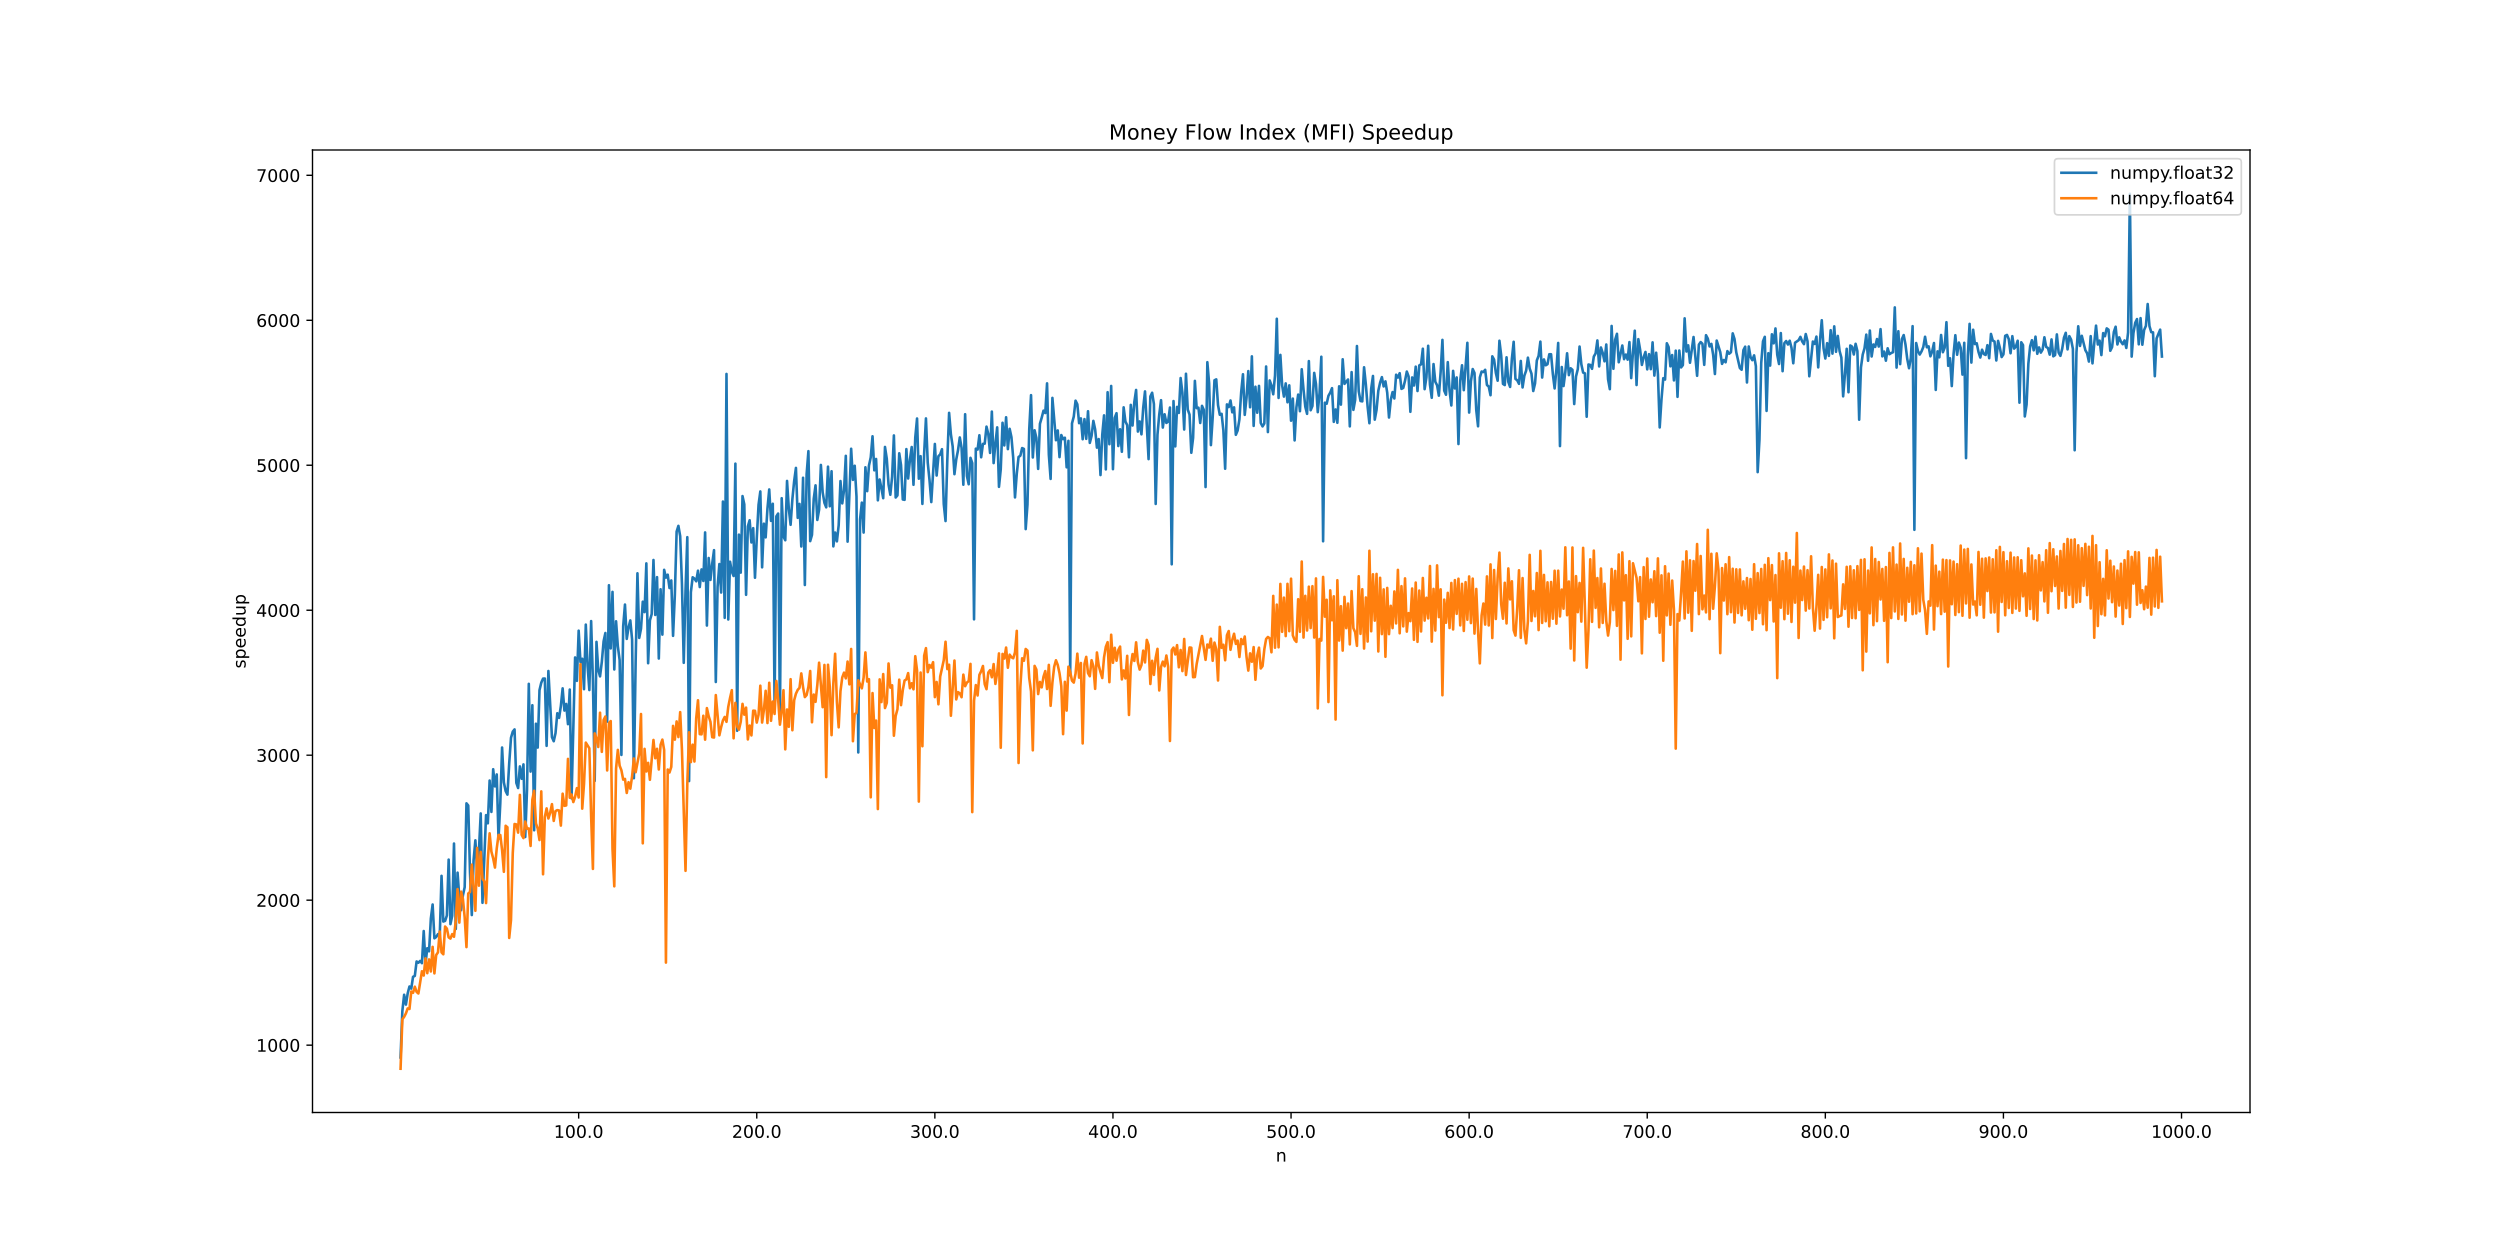 <?xml version="1.0" encoding="utf-8" standalone="no"?>
<!DOCTYPE svg PUBLIC "-//W3C//DTD SVG 1.1//EN"
  "http://www.w3.org/Graphics/SVG/1.1/DTD/svg11.dtd">
<!-- Created with matplotlib (https://matplotlib.org/) -->
<svg height="720pt" version="1.1" viewBox="0 0 1440 720" width="1440pt" xmlns="http://www.w3.org/2000/svg" xmlns:xlink="http://www.w3.org/1999/xlink">
 <defs>
  <style type="text/css">
*{stroke-linecap:butt;stroke-linejoin:round;}
  </style>
 </defs>
 <g id="figure_1">
  <g id="patch_1">
   <path d="M 0 720 
L 1440 720 
L 1440 0 
L 0 0 
z
" style="fill:#ffffff;"/>
  </g>
  <g id="axes_1">
   <g id="patch_2">
    <path d="M 180 640.8 
L 1296 640.8 
L 1296 86.4 
L 180 86.4 
z
" style="fill:#ffffff;"/>
   </g>
   <g id="matplotlib.axis_1">
    <g id="xtick_1">
     <g id="line2d_1">
      <defs>
       <path d="M 0 0 
L 0 3.5 
" id="md57076d733" style="stroke:#000000;stroke-width:0.8;"/>
      </defs>
      <g>
       <use style="stroke:#000000;stroke-width:0.8;" x="333.31" xlink:href="#md57076d733" y="640.8"/>
      </g>
     </g>
     <g id="text_1">
      <!-- 100.0 -->
      <defs>
       <path d="M 12.406 8.297 
L 28.516 8.297 
L 28.516 63.922 
L 10.984 60.406 
L 10.984 69.391 
L 28.422 72.906 
L 38.281 72.906 
L 38.281 8.297 
L 54.391 8.297 
L 54.391 0 
L 12.406 0 
z
" id="DejaVuSans-49"/>
       <path d="M 31.781 66.406 
Q 24.172 66.406 20.328 58.906 
Q 16.5 51.422 16.5 36.375 
Q 16.5 21.391 20.328 13.891 
Q 24.172 6.391 31.781 6.391 
Q 39.453 6.391 43.281 13.891 
Q 47.125 21.391 47.125 36.375 
Q 47.125 51.422 43.281 58.906 
Q 39.453 66.406 31.781 66.406 
z
M 31.781 74.219 
Q 44.047 74.219 50.516 64.516 
Q 56.984 54.828 56.984 36.375 
Q 56.984 17.969 50.516 8.266 
Q 44.047 -1.422 31.781 -1.422 
Q 19.531 -1.422 13.062 8.266 
Q 6.594 17.969 6.594 36.375 
Q 6.594 54.828 13.062 64.516 
Q 19.531 74.219 31.781 74.219 
z
" id="DejaVuSans-48"/>
       <path d="M 10.688 12.406 
L 21 12.406 
L 21 0 
L 10.688 0 
z
" id="DejaVuSans-46"/>
      </defs>
      <g transform="translate(318.996 655.398)scale(0.1 -0.1)">
       <use xlink:href="#DejaVuSans-49"/>
       <use x="63.623" xlink:href="#DejaVuSans-48"/>
       <use x="127.246" xlink:href="#DejaVuSans-48"/>
       <use x="190.869" xlink:href="#DejaVuSans-46"/>
       <use x="222.656" xlink:href="#DejaVuSans-48"/>
      </g>
     </g>
    </g>
    <g id="xtick_2">
     <g id="line2d_2">
      <g>
       <use style="stroke:#000000;stroke-width:0.8;" x="435.893" xlink:href="#md57076d733" y="640.8"/>
      </g>
     </g>
     <g id="text_2">
      <!-- 200.0 -->
      <defs>
       <path d="M 19.188 8.297 
L 53.609 8.297 
L 53.609 0 
L 7.328 0 
L 7.328 8.297 
Q 12.938 14.109 22.625 23.891 
Q 32.328 33.688 34.812 36.531 
Q 39.547 41.844 41.422 45.531 
Q 43.312 49.219 43.312 52.781 
Q 43.312 58.594 39.234 62.25 
Q 35.156 65.922 28.609 65.922 
Q 23.969 65.922 18.812 64.312 
Q 13.672 62.703 7.812 59.422 
L 7.812 69.391 
Q 13.766 71.781 18.938 73 
Q 24.125 74.219 28.422 74.219 
Q 39.75 74.219 46.484 68.547 
Q 53.219 62.891 53.219 53.422 
Q 53.219 48.922 51.531 44.891 
Q 49.859 40.875 45.406 35.406 
Q 44.188 33.984 37.641 27.219 
Q 31.109 20.453 19.188 8.297 
z
" id="DejaVuSans-50"/>
      </defs>
      <g transform="translate(421.579 655.398)scale(0.1 -0.1)">
       <use xlink:href="#DejaVuSans-50"/>
       <use x="63.623" xlink:href="#DejaVuSans-48"/>
       <use x="127.246" xlink:href="#DejaVuSans-48"/>
       <use x="190.869" xlink:href="#DejaVuSans-46"/>
       <use x="222.656" xlink:href="#DejaVuSans-48"/>
      </g>
     </g>
    </g>
    <g id="xtick_3">
     <g id="line2d_3">
      <g>
       <use style="stroke:#000000;stroke-width:0.8;" x="538.476" xlink:href="#md57076d733" y="640.8"/>
      </g>
     </g>
     <g id="text_3">
      <!-- 300.0 -->
      <defs>
       <path d="M 40.578 39.312 
Q 47.656 37.797 51.625 33 
Q 55.609 28.219 55.609 21.188 
Q 55.609 10.406 48.188 4.484 
Q 40.766 -1.422 27.094 -1.422 
Q 22.516 -1.422 17.656 -0.516 
Q 12.797 0.391 7.625 2.203 
L 7.625 11.719 
Q 11.719 9.328 16.594 8.109 
Q 21.484 6.891 26.812 6.891 
Q 36.078 6.891 40.938 10.547 
Q 45.797 14.203 45.797 21.188 
Q 45.797 27.641 41.281 31.266 
Q 36.766 34.906 28.719 34.906 
L 20.219 34.906 
L 20.219 43.016 
L 29.109 43.016 
Q 36.375 43.016 40.234 45.922 
Q 44.094 48.828 44.094 54.297 
Q 44.094 59.906 40.109 62.906 
Q 36.141 65.922 28.719 65.922 
Q 24.656 65.922 20.016 65.031 
Q 15.375 64.156 9.812 62.312 
L 9.812 71.094 
Q 15.438 72.656 20.344 73.438 
Q 25.25 74.219 29.594 74.219 
Q 40.828 74.219 47.359 69.109 
Q 53.906 64.016 53.906 55.328 
Q 53.906 49.266 50.438 45.094 
Q 46.969 40.922 40.578 39.312 
z
" id="DejaVuSans-51"/>
      </defs>
      <g transform="translate(524.162 655.398)scale(0.1 -0.1)">
       <use xlink:href="#DejaVuSans-51"/>
       <use x="63.623" xlink:href="#DejaVuSans-48"/>
       <use x="127.246" xlink:href="#DejaVuSans-48"/>
       <use x="190.869" xlink:href="#DejaVuSans-46"/>
       <use x="222.656" xlink:href="#DejaVuSans-48"/>
      </g>
     </g>
    </g>
    <g id="xtick_4">
     <g id="line2d_4">
      <g>
       <use style="stroke:#000000;stroke-width:0.8;" x="641.059" xlink:href="#md57076d733" y="640.8"/>
      </g>
     </g>
     <g id="text_4">
      <!-- 400.0 -->
      <defs>
       <path d="M 37.797 64.312 
L 12.891 25.391 
L 37.797 25.391 
z
M 35.203 72.906 
L 47.609 72.906 
L 47.609 25.391 
L 58.016 25.391 
L 58.016 17.188 
L 47.609 17.188 
L 47.609 0 
L 37.797 0 
L 37.797 17.188 
L 4.891 17.188 
L 4.891 26.703 
z
" id="DejaVuSans-52"/>
      </defs>
      <g transform="translate(626.745 655.398)scale(0.1 -0.1)">
       <use xlink:href="#DejaVuSans-52"/>
       <use x="63.623" xlink:href="#DejaVuSans-48"/>
       <use x="127.246" xlink:href="#DejaVuSans-48"/>
       <use x="190.869" xlink:href="#DejaVuSans-46"/>
       <use x="222.656" xlink:href="#DejaVuSans-48"/>
      </g>
     </g>
    </g>
    <g id="xtick_5">
     <g id="line2d_5">
      <g>
       <use style="stroke:#000000;stroke-width:0.8;" x="743.642" xlink:href="#md57076d733" y="640.8"/>
      </g>
     </g>
     <g id="text_5">
      <!-- 500.0 -->
      <defs>
       <path d="M 10.797 72.906 
L 49.516 72.906 
L 49.516 64.594 
L 19.828 64.594 
L 19.828 46.734 
Q 21.969 47.469 24.109 47.828 
Q 26.266 48.188 28.422 48.188 
Q 40.625 48.188 47.75 41.5 
Q 54.891 34.812 54.891 23.391 
Q 54.891 11.625 47.562 5.094 
Q 40.234 -1.422 26.906 -1.422 
Q 22.312 -1.422 17.547 -0.641 
Q 12.797 0.141 7.719 1.703 
L 7.719 11.625 
Q 12.109 9.234 16.797 8.062 
Q 21.484 6.891 26.703 6.891 
Q 35.156 6.891 40.078 11.328 
Q 45.016 15.766 45.016 23.391 
Q 45.016 31 40.078 35.438 
Q 35.156 39.891 26.703 39.891 
Q 22.75 39.891 18.812 39.016 
Q 14.891 38.141 10.797 36.281 
z
" id="DejaVuSans-53"/>
      </defs>
      <g transform="translate(729.328 655.398)scale(0.1 -0.1)">
       <use xlink:href="#DejaVuSans-53"/>
       <use x="63.623" xlink:href="#DejaVuSans-48"/>
       <use x="127.246" xlink:href="#DejaVuSans-48"/>
       <use x="190.869" xlink:href="#DejaVuSans-46"/>
       <use x="222.656" xlink:href="#DejaVuSans-48"/>
      </g>
     </g>
    </g>
    <g id="xtick_6">
     <g id="line2d_6">
      <g>
       <use style="stroke:#000000;stroke-width:0.8;" x="846.225" xlink:href="#md57076d733" y="640.8"/>
      </g>
     </g>
     <g id="text_6">
      <!-- 600.0 -->
      <defs>
       <path d="M 33.016 40.375 
Q 26.375 40.375 22.484 35.828 
Q 18.609 31.297 18.609 23.391 
Q 18.609 15.531 22.484 10.953 
Q 26.375 6.391 33.016 6.391 
Q 39.656 6.391 43.531 10.953 
Q 47.406 15.531 47.406 23.391 
Q 47.406 31.297 43.531 35.828 
Q 39.656 40.375 33.016 40.375 
z
M 52.594 71.297 
L 52.594 62.312 
Q 48.875 64.062 45.094 64.984 
Q 41.312 65.922 37.594 65.922 
Q 27.828 65.922 22.672 59.328 
Q 17.531 52.734 16.797 39.406 
Q 19.672 43.656 24.016 45.922 
Q 28.375 48.188 33.594 48.188 
Q 44.578 48.188 50.953 41.516 
Q 57.328 34.859 57.328 23.391 
Q 57.328 12.156 50.688 5.359 
Q 44.047 -1.422 33.016 -1.422 
Q 20.359 -1.422 13.672 8.266 
Q 6.984 17.969 6.984 36.375 
Q 6.984 53.656 15.188 63.938 
Q 23.391 74.219 37.203 74.219 
Q 40.922 74.219 44.703 73.484 
Q 48.484 72.75 52.594 71.297 
z
" id="DejaVuSans-54"/>
      </defs>
      <g transform="translate(831.911 655.398)scale(0.1 -0.1)">
       <use xlink:href="#DejaVuSans-54"/>
       <use x="63.623" xlink:href="#DejaVuSans-48"/>
       <use x="127.246" xlink:href="#DejaVuSans-48"/>
       <use x="190.869" xlink:href="#DejaVuSans-46"/>
       <use x="222.656" xlink:href="#DejaVuSans-48"/>
      </g>
     </g>
    </g>
    <g id="xtick_7">
     <g id="line2d_7">
      <g>
       <use style="stroke:#000000;stroke-width:0.8;" x="948.808" xlink:href="#md57076d733" y="640.8"/>
      </g>
     </g>
     <g id="text_7">
      <!-- 700.0 -->
      <defs>
       <path d="M 8.203 72.906 
L 55.078 72.906 
L 55.078 68.703 
L 28.609 0 
L 18.312 0 
L 43.219 64.594 
L 8.203 64.594 
z
" id="DejaVuSans-55"/>
      </defs>
      <g transform="translate(934.494 655.398)scale(0.1 -0.1)">
       <use xlink:href="#DejaVuSans-55"/>
       <use x="63.623" xlink:href="#DejaVuSans-48"/>
       <use x="127.246" xlink:href="#DejaVuSans-48"/>
       <use x="190.869" xlink:href="#DejaVuSans-46"/>
       <use x="222.656" xlink:href="#DejaVuSans-48"/>
      </g>
     </g>
    </g>
    <g id="xtick_8">
     <g id="line2d_8">
      <g>
       <use style="stroke:#000000;stroke-width:0.8;" x="1051.391" xlink:href="#md57076d733" y="640.8"/>
      </g>
     </g>
     <g id="text_8">
      <!-- 800.0 -->
      <defs>
       <path d="M 31.781 34.625 
Q 24.75 34.625 20.719 30.859 
Q 16.703 27.094 16.703 20.516 
Q 16.703 13.922 20.719 10.156 
Q 24.75 6.391 31.781 6.391 
Q 38.812 6.391 42.859 10.172 
Q 46.922 13.969 46.922 20.516 
Q 46.922 27.094 42.891 30.859 
Q 38.875 34.625 31.781 34.625 
z
M 21.922 38.812 
Q 15.578 40.375 12.031 44.719 
Q 8.5 49.078 8.5 55.328 
Q 8.5 64.062 14.719 69.141 
Q 20.953 74.219 31.781 74.219 
Q 42.672 74.219 48.875 69.141 
Q 55.078 64.062 55.078 55.328 
Q 55.078 49.078 51.531 44.719 
Q 48 40.375 41.703 38.812 
Q 48.828 37.156 52.797 32.312 
Q 56.781 27.484 56.781 20.516 
Q 56.781 9.906 50.312 4.234 
Q 43.844 -1.422 31.781 -1.422 
Q 19.734 -1.422 13.25 4.234 
Q 6.781 9.906 6.781 20.516 
Q 6.781 27.484 10.781 32.312 
Q 14.797 37.156 21.922 38.812 
z
M 18.312 54.391 
Q 18.312 48.734 21.844 45.562 
Q 25.391 42.391 31.781 42.391 
Q 38.141 42.391 41.719 45.562 
Q 45.312 48.734 45.312 54.391 
Q 45.312 60.062 41.719 63.234 
Q 38.141 66.406 31.781 66.406 
Q 25.391 66.406 21.844 63.234 
Q 18.312 60.062 18.312 54.391 
z
" id="DejaVuSans-56"/>
      </defs>
      <g transform="translate(1037.077 655.398)scale(0.1 -0.1)">
       <use xlink:href="#DejaVuSans-56"/>
       <use x="63.623" xlink:href="#DejaVuSans-48"/>
       <use x="127.246" xlink:href="#DejaVuSans-48"/>
       <use x="190.869" xlink:href="#DejaVuSans-46"/>
       <use x="222.656" xlink:href="#DejaVuSans-48"/>
      </g>
     </g>
    </g>
    <g id="xtick_9">
     <g id="line2d_9">
      <g>
       <use style="stroke:#000000;stroke-width:0.8;" x="1153.974" xlink:href="#md57076d733" y="640.8"/>
      </g>
     </g>
     <g id="text_9">
      <!-- 900.0 -->
      <defs>
       <path d="M 10.984 1.516 
L 10.984 10.5 
Q 14.703 8.734 18.5 7.812 
Q 22.312 6.891 25.984 6.891 
Q 35.75 6.891 40.891 13.453 
Q 46.047 20.016 46.781 33.406 
Q 43.953 29.203 39.594 26.953 
Q 35.25 24.703 29.984 24.703 
Q 19.047 24.703 12.672 31.312 
Q 6.297 37.938 6.297 49.422 
Q 6.297 60.641 12.938 67.422 
Q 19.578 74.219 30.609 74.219 
Q 43.266 74.219 49.922 64.516 
Q 56.594 54.828 56.594 36.375 
Q 56.594 19.141 48.406 8.859 
Q 40.234 -1.422 26.422 -1.422 
Q 22.703 -1.422 18.891 -0.688 
Q 15.094 0.047 10.984 1.516 
z
M 30.609 32.422 
Q 37.25 32.422 41.125 36.953 
Q 45.016 41.5 45.016 49.422 
Q 45.016 57.281 41.125 61.844 
Q 37.25 66.406 30.609 66.406 
Q 23.969 66.406 20.094 61.844 
Q 16.219 57.281 16.219 49.422 
Q 16.219 41.5 20.094 36.953 
Q 23.969 32.422 30.609 32.422 
z
" id="DejaVuSans-57"/>
      </defs>
      <g transform="translate(1139.66 655.398)scale(0.1 -0.1)">
       <use xlink:href="#DejaVuSans-57"/>
       <use x="63.623" xlink:href="#DejaVuSans-48"/>
       <use x="127.246" xlink:href="#DejaVuSans-48"/>
       <use x="190.869" xlink:href="#DejaVuSans-46"/>
       <use x="222.656" xlink:href="#DejaVuSans-48"/>
      </g>
     </g>
    </g>
    <g id="xtick_10">
     <g id="line2d_10">
      <g>
       <use style="stroke:#000000;stroke-width:0.8;" x="1256.557" xlink:href="#md57076d733" y="640.8"/>
      </g>
     </g>
     <g id="text_10">
      <!-- 1000.0 -->
      <g transform="translate(1239.062 655.398)scale(0.1 -0.1)">
       <use xlink:href="#DejaVuSans-49"/>
       <use x="63.623" xlink:href="#DejaVuSans-48"/>
       <use x="127.246" xlink:href="#DejaVuSans-48"/>
       <use x="190.869" xlink:href="#DejaVuSans-48"/>
       <use x="254.492" xlink:href="#DejaVuSans-46"/>
       <use x="286.279" xlink:href="#DejaVuSans-48"/>
      </g>
     </g>
    </g>
    <g id="text_11">
     <!-- n -->
     <defs>
      <path d="M 54.891 33.016 
L 54.891 0 
L 45.906 0 
L 45.906 32.719 
Q 45.906 40.484 42.875 44.328 
Q 39.844 48.188 33.797 48.188 
Q 26.516 48.188 22.312 43.547 
Q 18.109 38.922 18.109 30.906 
L 18.109 0 
L 9.078 0 
L 9.078 54.688 
L 18.109 54.688 
L 18.109 46.188 
Q 21.344 51.125 25.703 53.562 
Q 30.078 56 35.797 56 
Q 45.219 56 50.047 50.172 
Q 54.891 44.344 54.891 33.016 
z
" id="DejaVuSans-110"/>
     </defs>
     <g transform="translate(734.831 669.077)scale(0.1 -0.1)">
      <use xlink:href="#DejaVuSans-110"/>
     </g>
    </g>
   </g>
   <g id="matplotlib.axis_2">
    <g id="ytick_1">
     <g id="line2d_11">
      <defs>
       <path d="M 0 0 
L -3.5 0 
" id="m249ee49d1b" style="stroke:#000000;stroke-width:0.8;"/>
      </defs>
      <g>
       <use style="stroke:#000000;stroke-width:0.8;" x="180" xlink:href="#m249ee49d1b" y="602.004"/>
      </g>
     </g>
     <g id="text_12">
      <!-- 1000 -->
      <g transform="translate(147.55 605.803)scale(0.1 -0.1)">
       <use xlink:href="#DejaVuSans-49"/>
       <use x="63.623" xlink:href="#DejaVuSans-48"/>
       <use x="127.246" xlink:href="#DejaVuSans-48"/>
       <use x="190.869" xlink:href="#DejaVuSans-48"/>
      </g>
     </g>
    </g>
    <g id="ytick_2">
     <g id="line2d_12">
      <g>
       <use style="stroke:#000000;stroke-width:0.8;" x="180" xlink:href="#m249ee49d1b" y="518.5"/>
      </g>
     </g>
     <g id="text_13">
      <!-- 2000 -->
      <g transform="translate(147.55 522.299)scale(0.1 -0.1)">
       <use xlink:href="#DejaVuSans-50"/>
       <use x="63.623" xlink:href="#DejaVuSans-48"/>
       <use x="127.246" xlink:href="#DejaVuSans-48"/>
       <use x="190.869" xlink:href="#DejaVuSans-48"/>
      </g>
     </g>
    </g>
    <g id="ytick_3">
     <g id="line2d_13">
      <g>
       <use style="stroke:#000000;stroke-width:0.8;" x="180" xlink:href="#m249ee49d1b" y="434.996"/>
      </g>
     </g>
     <g id="text_14">
      <!-- 3000 -->
      <g transform="translate(147.55 438.795)scale(0.1 -0.1)">
       <use xlink:href="#DejaVuSans-51"/>
       <use x="63.623" xlink:href="#DejaVuSans-48"/>
       <use x="127.246" xlink:href="#DejaVuSans-48"/>
       <use x="190.869" xlink:href="#DejaVuSans-48"/>
      </g>
     </g>
    </g>
    <g id="ytick_4">
     <g id="line2d_14">
      <g>
       <use style="stroke:#000000;stroke-width:0.8;" x="180" xlink:href="#m249ee49d1b" y="351.492"/>
      </g>
     </g>
     <g id="text_15">
      <!-- 4000 -->
      <g transform="translate(147.55 355.292)scale(0.1 -0.1)">
       <use xlink:href="#DejaVuSans-52"/>
       <use x="63.623" xlink:href="#DejaVuSans-48"/>
       <use x="127.246" xlink:href="#DejaVuSans-48"/>
       <use x="190.869" xlink:href="#DejaVuSans-48"/>
      </g>
     </g>
    </g>
    <g id="ytick_5">
     <g id="line2d_15">
      <g>
       <use style="stroke:#000000;stroke-width:0.8;" x="180" xlink:href="#m249ee49d1b" y="267.989"/>
      </g>
     </g>
     <g id="text_16">
      <!-- 5000 -->
      <g transform="translate(147.55 271.788)scale(0.1 -0.1)">
       <use xlink:href="#DejaVuSans-53"/>
       <use x="63.623" xlink:href="#DejaVuSans-48"/>
       <use x="127.246" xlink:href="#DejaVuSans-48"/>
       <use x="190.869" xlink:href="#DejaVuSans-48"/>
      </g>
     </g>
    </g>
    <g id="ytick_6">
     <g id="line2d_16">
      <g>
       <use style="stroke:#000000;stroke-width:0.8;" x="180" xlink:href="#m249ee49d1b" y="184.485"/>
      </g>
     </g>
     <g id="text_17">
      <!-- 6000 -->
      <g transform="translate(147.55 188.284)scale(0.1 -0.1)">
       <use xlink:href="#DejaVuSans-54"/>
       <use x="63.623" xlink:href="#DejaVuSans-48"/>
       <use x="127.246" xlink:href="#DejaVuSans-48"/>
       <use x="190.869" xlink:href="#DejaVuSans-48"/>
      </g>
     </g>
    </g>
    <g id="ytick_7">
     <g id="line2d_17">
      <g>
       <use style="stroke:#000000;stroke-width:0.8;" x="180" xlink:href="#m249ee49d1b" y="100.981"/>
      </g>
     </g>
     <g id="text_18">
      <!-- 7000 -->
      <g transform="translate(147.55 104.78)scale(0.1 -0.1)">
       <use xlink:href="#DejaVuSans-55"/>
       <use x="63.623" xlink:href="#DejaVuSans-48"/>
       <use x="127.246" xlink:href="#DejaVuSans-48"/>
       <use x="190.869" xlink:href="#DejaVuSans-48"/>
      </g>
     </g>
    </g>
    <g id="text_19">
     <!-- speedup -->
     <defs>
      <path d="M 44.281 53.078 
L 44.281 44.578 
Q 40.484 46.531 36.375 47.5 
Q 32.281 48.484 27.875 48.484 
Q 21.188 48.484 17.844 46.438 
Q 14.5 44.391 14.5 40.281 
Q 14.5 37.156 16.891 35.375 
Q 19.281 33.594 26.516 31.984 
L 29.594 31.297 
Q 39.156 29.25 43.188 25.516 
Q 47.219 21.781 47.219 15.094 
Q 47.219 7.469 41.188 3.016 
Q 35.156 -1.422 24.609 -1.422 
Q 20.219 -1.422 15.453 -0.562 
Q 10.688 0.297 5.422 2 
L 5.422 11.281 
Q 10.406 8.688 15.234 7.391 
Q 20.062 6.109 24.812 6.109 
Q 31.156 6.109 34.562 8.281 
Q 37.984 10.453 37.984 14.406 
Q 37.984 18.062 35.516 20.016 
Q 33.062 21.969 24.703 23.781 
L 21.578 24.516 
Q 13.234 26.266 9.516 29.906 
Q 5.812 33.547 5.812 39.891 
Q 5.812 47.609 11.281 51.797 
Q 16.75 56 26.812 56 
Q 31.781 56 36.172 55.266 
Q 40.578 54.547 44.281 53.078 
z
" id="DejaVuSans-115"/>
      <path d="M 18.109 8.203 
L 18.109 -20.797 
L 9.078 -20.797 
L 9.078 54.688 
L 18.109 54.688 
L 18.109 46.391 
Q 20.953 51.266 25.266 53.625 
Q 29.594 56 35.594 56 
Q 45.562 56 51.781 48.094 
Q 58.016 40.188 58.016 27.297 
Q 58.016 14.406 51.781 6.484 
Q 45.562 -1.422 35.594 -1.422 
Q 29.594 -1.422 25.266 0.953 
Q 20.953 3.328 18.109 8.203 
z
M 48.688 27.297 
Q 48.688 37.203 44.609 42.844 
Q 40.531 48.484 33.406 48.484 
Q 26.266 48.484 22.188 42.844 
Q 18.109 37.203 18.109 27.297 
Q 18.109 17.391 22.188 11.75 
Q 26.266 6.109 33.406 6.109 
Q 40.531 6.109 44.609 11.75 
Q 48.688 17.391 48.688 27.297 
z
" id="DejaVuSans-112"/>
      <path d="M 56.203 29.594 
L 56.203 25.203 
L 14.891 25.203 
Q 15.484 15.922 20.484 11.062 
Q 25.484 6.203 34.422 6.203 
Q 39.594 6.203 44.453 7.469 
Q 49.312 8.734 54.109 11.281 
L 54.109 2.781 
Q 49.266 0.734 44.188 -0.344 
Q 39.109 -1.422 33.891 -1.422 
Q 20.797 -1.422 13.156 6.188 
Q 5.516 13.812 5.516 26.812 
Q 5.516 40.234 12.766 48.109 
Q 20.016 56 32.328 56 
Q 43.359 56 49.781 48.891 
Q 56.203 41.797 56.203 29.594 
z
M 47.219 32.234 
Q 47.125 39.594 43.094 43.984 
Q 39.062 48.391 32.422 48.391 
Q 24.906 48.391 20.391 44.141 
Q 15.875 39.891 15.188 32.172 
z
" id="DejaVuSans-101"/>
      <path d="M 45.406 46.391 
L 45.406 75.984 
L 54.391 75.984 
L 54.391 0 
L 45.406 0 
L 45.406 8.203 
Q 42.578 3.328 38.25 0.953 
Q 33.938 -1.422 27.875 -1.422 
Q 17.969 -1.422 11.734 6.484 
Q 5.516 14.406 5.516 27.297 
Q 5.516 40.188 11.734 48.094 
Q 17.969 56 27.875 56 
Q 33.938 56 38.25 53.625 
Q 42.578 51.266 45.406 46.391 
z
M 14.797 27.297 
Q 14.797 17.391 18.875 11.75 
Q 22.953 6.109 30.078 6.109 
Q 37.203 6.109 41.297 11.75 
Q 45.406 17.391 45.406 27.297 
Q 45.406 37.203 41.297 42.844 
Q 37.203 48.484 30.078 48.484 
Q 22.953 48.484 18.875 42.844 
Q 14.797 37.203 14.797 27.297 
z
" id="DejaVuSans-100"/>
      <path d="M 8.5 21.578 
L 8.5 54.688 
L 17.484 54.688 
L 17.484 21.922 
Q 17.484 14.156 20.5 10.266 
Q 23.531 6.391 29.594 6.391 
Q 36.859 6.391 41.078 11.031 
Q 45.312 15.672 45.312 23.688 
L 45.312 54.688 
L 54.297 54.688 
L 54.297 0 
L 45.312 0 
L 45.312 8.406 
Q 42.047 3.422 37.719 1 
Q 33.406 -1.422 27.688 -1.422 
Q 18.266 -1.422 13.375 4.438 
Q 8.5 10.297 8.5 21.578 
z
M 31.109 56 
z
" id="DejaVuSans-117"/>
     </defs>
     <g transform="translate(141.47 385.049)rotate(-90)scale(0.1 -0.1)">
      <use xlink:href="#DejaVuSans-115"/>
      <use x="52.1" xlink:href="#DejaVuSans-112"/>
      <use x="115.576" xlink:href="#DejaVuSans-101"/>
      <use x="177.1" xlink:href="#DejaVuSans-101"/>
      <use x="238.623" xlink:href="#DejaVuSans-100"/>
      <use x="302.1" xlink:href="#DejaVuSans-117"/>
      <use x="365.479" xlink:href="#DejaVuSans-112"/>
     </g>
    </g>
   </g>
   <g id="line2d_18">
    <path clip-path="url(#p934133afb4)" d="M 230.727 609.103 
L 231.753 582.378 
L 232.779 572.978 
L 233.805 578.649 
L 234.831 572.188 
L 235.856 568.22 
L 236.882 569.446 
L 237.908 562.648 
L 238.934 562.111 
L 239.96 553.802 
L 240.986 554.549 
L 242.011 553.486 
L 243.037 554.783 
L 244.063 536.282 
L 245.089 554.978 
L 246.115 546.175 
L 247.141 547.947 
L 248.166 529.071 
L 249.192 520.993 
L 250.218 540.455 
L 251.244 539.697 
L 252.27 538.057 
L 253.296 538.963 
L 254.321 504.485 
L 255.347 530.817 
L 256.373 530.43 
L 257.399 527.318 
L 258.425 495.135 
L 259.451 532.298 
L 260.476 527.497 
L 261.502 485.878 
L 262.528 535.065 
L 263.554 502.642 
L 264.58 517.04 
L 265.605 524.241 
L 266.631 515.754 
L 267.657 511.019 
L 268.683 462.721 
L 269.709 463.986 
L 270.735 502.845 
L 271.76 527.068 
L 272.786 495.478 
L 273.812 484.037 
L 274.838 500.956 
L 275.864 489.917 
L 276.89 468.545 
L 277.915 520.017 
L 279.967 469.511 
L 280.993 474.233 
L 282.019 449.59 
L 283.045 467.663 
L 284.07 443.082 
L 285.096 452.97 
L 286.122 446.075 
L 287.148 483.251 
L 288.174 462.557 
L 289.2 430.574 
L 290.225 450.634 
L 291.251 455.647 
L 292.277 457.708 
L 293.303 439.701 
L 294.329 424.968 
L 295.355 421.418 
L 296.38 420.135 
L 297.406 450.934 
L 298.432 453.901 
L 299.458 441.44 
L 300.484 448.577 
L 301.51 440.29 
L 302.535 482.113 
L 303.561 454.902 
L 304.587 393.892 
L 305.613 444.427 
L 306.639 406.211 
L 307.664 478.239 
L 308.69 416.861 
L 309.716 430.6 
L 310.742 397.544 
L 311.768 393.226 
L 312.794 390.891 
L 313.819 390.825 
L 314.845 429.609 
L 315.871 386.495 
L 317.923 424.594 
L 318.949 426.952 
L 319.974 422.314 
L 321 410.827 
L 322.026 413.496 
L 323.052 406.702 
L 324.078 396.491 
L 325.104 409.285 
L 326.129 405.469 
L 327.155 417.119 
L 328.181 397.185 
L 329.207 459.85 
L 331.259 378.693 
L 332.284 392.17 
L 333.31 363.265 
L 334.336 381.293 
L 335.362 379.451 
L 336.388 396.967 
L 337.414 359.769 
L 338.439 383.521 
L 339.465 397.474 
L 340.491 357.753 
L 341.517 391.893 
L 342.543 449.795 
L 343.569 369.705 
L 344.594 385.863 
L 345.62 389.595 
L 346.646 381.286 
L 347.672 369.38 
L 348.698 364.611 
L 349.724 415.684 
L 350.749 337.095 
L 351.775 373.493 
L 352.801 340.928 
L 353.827 385.616 
L 354.853 357.863 
L 355.878 372.275 
L 356.904 380.19 
L 357.93 434.834 
L 358.956 360.683 
L 359.982 348.231 
L 361.008 368.002 
L 362.033 361.374 
L 363.059 357.366 
L 364.085 368.425 
L 365.111 448.252 
L 366.137 380.909 
L 367.163 330.22 
L 368.188 367.429 
L 369.214 362.147 
L 370.24 346.578 
L 371.266 352.576 
L 372.292 324.509 
L 373.318 382.015 
L 374.343 357.34 
L 375.369 353.742 
L 376.395 322.555 
L 377.421 354.215 
L 378.447 332.433 
L 379.473 379.314 
L 380.498 339.42 
L 381.524 365.543 
L 382.55 328.22 
L 383.576 332.72 
L 384.602 331.017 
L 385.628 338.699 
L 386.653 334.34 
L 387.679 366.246 
L 388.705 342.846 
L 389.731 306.196 
L 390.757 302.892 
L 391.783 308.82 
L 392.808 336.451 
L 393.834 381.786 
L 394.86 340.198 
L 395.886 309.414 
L 396.912 449.899 
L 397.937 341.139 
L 398.963 332.51 
L 399.989 333.265 
L 401.015 334.83 
L 402.041 328.713 
L 403.067 338.148 
L 404.092 327.984 
L 405.118 334.634 
L 406.144 306.677 
L 407.17 360.313 
L 408.196 321.405 
L 409.222 334.027 
L 410.247 324.576 
L 411.273 316.887 
L 412.299 392.827 
L 413.325 338.122 
L 414.351 324.892 
L 415.377 341.3 
L 416.402 288.892 
L 417.428 355.885 
L 418.454 215.387 
L 419.48 356.828 
L 420.506 323.559 
L 421.532 329.313 
L 422.557 331.775 
L 423.583 267.064 
L 424.609 420.935 
L 425.635 307.95 
L 426.661 329.834 
L 427.687 285.739 
L 428.712 290.514 
L 429.738 342.613 
L 430.764 303.224 
L 431.79 299.667 
L 432.816 312.45 
L 433.842 304.218 
L 434.867 332.78 
L 435.893 310.133 
L 436.919 290.742 
L 437.945 283.07 
L 438.971 326.785 
L 439.997 301.632 
L 441.022 309.523 
L 442.048 293.003 
L 443.074 281.924 
L 444.1 300.021 
L 445.126 290.157 
L 446.151 405.991 
L 447.177 297.423 
L 448.203 295.819 
L 449.229 414.252 
L 450.255 286.968 
L 451.281 309.043 
L 452.306 311.188 
L 453.332 277.019 
L 454.358 293.073 
L 455.384 302.285 
L 456.41 287.45 
L 457.436 277.099 
L 458.461 269.509 
L 459.487 298.279 
L 460.513 290.252 
L 461.539 314.776 
L 462.565 275.18 
L 463.591 336.961 
L 464.616 273.114 
L 465.642 259.859 
L 466.668 311.693 
L 467.694 308.087 
L 468.72 287.259 
L 469.746 279.56 
L 470.771 299.486 
L 471.797 293.595 
L 472.823 267.807 
L 473.849 283.578 
L 474.875 289.643 
L 475.901 292.235 
L 476.926 268.795 
L 477.952 291.613 
L 478.978 271.44 
L 480.004 314.721 
L 481.03 306.74 
L 482.056 311.822 
L 483.081 302.518 
L 484.107 277.089 
L 485.133 289.951 
L 486.159 282.452 
L 487.185 262.564 
L 488.21 311.992 
L 490.262 258.478 
L 491.288 276.401 
L 492.314 268.276 
L 493.34 286.019 
L 494.365 433.409 
L 495.391 299.13 
L 496.417 289.502 
L 497.443 306.753 
L 498.469 269.158 
L 499.495 282.905 
L 500.52 268.166 
L 501.546 263.427 
L 502.572 251.3 
L 503.598 270.906 
L 504.624 264.363 
L 505.65 288.192 
L 506.675 276.181 
L 507.701 281.277 
L 508.727 286.963 
L 509.753 257.44 
L 510.779 264.214 
L 511.805 279.146 
L 512.83 284.994 
L 513.856 274.612 
L 514.882 250.814 
L 515.908 286.559 
L 516.934 285.332 
L 517.96 261.097 
L 518.985 267.884 
L 520.011 287.699 
L 521.037 287.896 
L 522.063 258.687 
L 523.089 275.622 
L 524.115 264.857 
L 525.14 257.488 
L 526.166 279.238 
L 527.192 251.977 
L 528.218 241.061 
L 529.244 275.735 
L 530.27 262.764 
L 531.295 290.244 
L 532.321 260.916 
L 533.347 241.01 
L 534.373 266.441 
L 535.399 276.559 
L 536.424 289.195 
L 538.476 255.72 
L 539.502 273.9 
L 540.528 262.769 
L 541.554 261.749 
L 542.579 258.735 
L 543.605 290.313 
L 544.631 300.121 
L 545.657 264.739 
L 546.683 237.803 
L 547.709 250.127 
L 548.734 257.094 
L 549.76 273.127 
L 550.786 264.682 
L 551.812 259.363 
L 552.838 251.971 
L 553.864 257.951 
L 554.889 279.193 
L 555.915 238.6 
L 556.941 274.143 
L 557.967 278.939 
L 558.993 263.707 
L 560.019 266.761 
L 561.044 356.738 
L 562.07 258.433 
L 563.096 258.967 
L 564.122 250.708 
L 565.148 263.391 
L 566.174 255.677 
L 567.199 255.537 
L 568.225 245.734 
L 569.251 249.989 
L 570.277 260.889 
L 571.303 237.079 
L 572.329 266.743 
L 573.354 255.445 
L 574.38 246.164 
L 575.406 280.418 
L 576.432 270.305 
L 577.458 243.516 
L 578.484 256.573 
L 579.509 240.35 
L 580.535 258.692 
L 581.561 246.994 
L 582.587 251.816 
L 583.613 263.788 
L 584.638 286.511 
L 585.664 272.852 
L 586.69 263.215 
L 587.716 262.503 
L 588.742 258.086 
L 589.768 258.57 
L 590.793 304.761 
L 591.819 290.665 
L 592.845 247.156 
L 593.871 227.608 
L 594.897 263.507 
L 595.923 247.828 
L 596.948 252.272 
L 597.974 270.083 
L 599 244.108 
L 600.026 240.587 
L 601.052 236.548 
L 602.078 237.916 
L 603.103 220.814 
L 604.129 261.898 
L 605.155 275.851 
L 606.181 229.18 
L 608.233 253.566 
L 609.258 247.929 
L 610.284 263.3 
L 611.31 250.59 
L 612.336 252.939 
L 613.362 252.13 
L 614.388 269.168 
L 615.413 253.915 
L 616.439 389.023 
L 617.465 243.878 
L 618.491 239.952 
L 619.517 230.787 
L 620.543 232.895 
L 621.568 243.759 
L 622.594 240.988 
L 623.62 253 
L 624.646 241.408 
L 625.672 252.775 
L 626.697 236.874 
L 627.723 255.105 
L 628.749 251.063 
L 629.775 242.426 
L 630.801 247.296 
L 631.827 257.836 
L 632.852 252.898 
L 633.878 273.634 
L 634.904 250.351 
L 635.93 239.252 
L 636.956 270.378 
L 637.982 225.909 
L 639.007 255.872 
L 640.033 222.31 
L 641.059 270.249 
L 642.085 240.699 
L 643.111 237.998 
L 644.137 256.913 
L 645.162 247.253 
L 646.188 260.218 
L 647.214 234.626 
L 648.24 242.824 
L 649.266 244.87 
L 650.292 263.379 
L 651.317 233.216 
L 652.343 245.093 
L 653.369 231.604 
L 654.395 224.608 
L 655.421 248.583 
L 656.447 242.731 
L 657.472 250.175 
L 658.498 234.744 
L 659.524 225.447 
L 661.576 264.453 
L 662.602 228.364 
L 663.627 226.222 
L 664.653 232.744 
L 665.679 290.271 
L 666.705 250.377 
L 667.731 238.75 
L 668.757 230.505 
L 669.782 246.277 
L 670.808 238.623 
L 671.834 243.609 
L 672.86 242.822 
L 673.886 234.736 
L 674.911 325.038 
L 675.937 231.015 
L 676.963 257.117 
L 677.989 234.37 
L 679.015 237.843 
L 680.041 217.746 
L 681.066 226.243 
L 682.092 247.399 
L 683.118 215.283 
L 684.144 235.888 
L 685.17 238.81 
L 686.196 260.797 
L 687.221 252.214 
L 688.247 219.387 
L 689.273 235.108 
L 690.299 234.818 
L 691.325 243.635 
L 692.351 233.768 
L 693.376 236.046 
L 694.402 280.533 
L 695.428 208.625 
L 696.454 220.767 
L 697.48 256.387 
L 698.506 240.497 
L 699.531 219.054 
L 700.557 218.514 
L 701.583 233.356 
L 702.609 238.907 
L 703.635 238.359 
L 704.661 247.911 
L 705.686 269.995 
L 706.712 232.931 
L 707.738 234.484 
L 708.764 230.673 
L 709.79 237.501 
L 710.816 234.637 
L 711.841 250.446 
L 712.867 247.973 
L 713.893 241.615 
L 714.919 225.879 
L 715.945 215.574 
L 716.97 238.964 
L 717.996 229.155 
L 719.022 213.748 
L 720.048 234.594 
L 721.074 205.26 
L 722.1 245.31 
L 723.125 222.753 
L 724.151 237.728 
L 725.177 222.269 
L 726.203 243.645 
L 727.229 245.611 
L 728.255 243.924 
L 729.28 211.103 
L 730.306 248.877 
L 731.332 219.135 
L 732.358 222.008 
L 733.384 227.106 
L 734.41 216.296 
L 735.435 183.61 
L 736.461 229.207 
L 737.487 204.419 
L 738.513 221.971 
L 739.539 228.437 
L 740.565 220.831 
L 741.59 231.718 
L 742.616 221.963 
L 743.642 242.312 
L 744.668 229.584 
L 745.694 253.676 
L 746.72 234.678 
L 747.745 227.281 
L 748.771 236.856 
L 749.797 212.682 
L 750.823 224.296 
L 751.849 234.253 
L 752.875 238.376 
L 753.9 207.994 
L 754.926 236.3 
L 755.952 233.851 
L 756.978 214.79 
L 758.004 221.24 
L 759.03 237.402 
L 760.055 226.399 
L 761.081 205.482 
L 762.107 311.78 
L 763.133 231.948 
L 764.159 232.551 
L 765.184 227.972 
L 766.21 226.174 
L 767.236 223.578 
L 768.262 242.992 
L 769.288 235.848 
L 770.314 243.527 
L 771.339 222.522 
L 772.365 233.062 
L 773.391 206.936 
L 774.417 221.117 
L 776.469 218.592 
L 777.494 245.593 
L 778.52 214.334 
L 779.546 236.081 
L 780.572 230.303 
L 781.598 199.315 
L 782.624 225.392 
L 783.649 230.974 
L 784.675 231.195 
L 785.701 211.557 
L 786.727 221.443 
L 787.753 234.321 
L 788.779 243.778 
L 789.804 223.945 
L 790.83 216.555 
L 791.856 241.725 
L 792.882 236.128 
L 793.908 225.073 
L 794.934 220.438 
L 795.959 217.227 
L 796.985 222.595 
L 798.011 219.657 
L 799.037 226.201 
L 800.063 240.492 
L 801.089 230.292 
L 802.114 225.854 
L 803.14 229.528 
L 804.166 215.835 
L 805.192 217.489 
L 806.218 214.955 
L 807.243 223.992 
L 808.269 223.436 
L 809.295 219.297 
L 810.321 214.015 
L 811.347 216.859 
L 812.373 237.201 
L 813.398 217.407 
L 814.424 222.062 
L 815.45 211.19 
L 816.476 225.222 
L 817.502 210.477 
L 818.528 209.87 
L 819.553 200.862 
L 820.579 224.156 
L 821.605 217.377 
L 822.631 199.169 
L 823.657 221.554 
L 824.683 229.123 
L 825.708 209.702 
L 826.734 219.894 
L 827.76 221.91 
L 828.786 227.896 
L 829.812 214.226 
L 830.838 195.766 
L 831.863 224.993 
L 832.889 227.373 
L 833.915 208.589 
L 834.941 224.955 
L 835.967 233.549 
L 836.993 213.613 
L 838.018 223.75 
L 839.044 217.4 
L 840.07 255.765 
L 841.096 219.265 
L 842.122 210.397 
L 843.148 224.739 
L 845.199 197.459 
L 846.225 237.64 
L 847.251 219.591 
L 848.277 212.574 
L 849.303 214.829 
L 850.328 236.293 
L 851.354 245.549 
L 852.38 217.403 
L 853.406 213.999 
L 854.432 214.292 
L 855.457 213 
L 856.483 221.791 
L 857.509 222.621 
L 858.535 227.65 
L 859.561 205.24 
L 860.587 207.135 
L 861.612 214.795 
L 862.638 219.285 
L 863.664 196.258 
L 864.69 204.811 
L 865.716 221.113 
L 866.742 221.806 
L 867.767 205.809 
L 868.793 219.966 
L 869.819 222.877 
L 870.845 206.639 
L 871.871 196.874 
L 872.897 218.235 
L 873.922 219.063 
L 874.948 221.087 
L 875.974 207.915 
L 877 223.169 
L 878.026 216.409 
L 879.052 213.472 
L 880.077 206.009 
L 881.103 212.299 
L 882.129 215.23 
L 883.155 225.225 
L 884.181 220.858 
L 885.207 207.634 
L 886.232 204.962 
L 887.258 196.769 
L 888.284 217.465 
L 889.31 207.036 
L 890.336 210.395 
L 891.362 209.771 
L 892.387 204.057 
L 893.413 204.055 
L 894.439 215.446 
L 895.465 223.737 
L 896.491 212.757 
L 897.516 197.542 
L 898.542 256.946 
L 899.568 211.405 
L 900.594 222.355 
L 901.62 214.333 
L 902.646 203.495 
L 903.671 216.077 
L 904.697 212.131 
L 905.723 213.024 
L 906.749 232.726 
L 907.775 216.862 
L 908.801 212.676 
L 909.826 199.612 
L 910.852 209.821 
L 911.878 214.593 
L 912.904 215.055 
L 913.93 240.04 
L 914.956 209.962 
L 915.981 210.196 
L 917.007 212.438 
L 918.033 205.381 
L 919.059 203.58 
L 920.085 196.09 
L 921.111 211.064 
L 922.136 200.146 
L 923.162 203.264 
L 924.188 208.123 
L 925.214 198.432 
L 926.24 218.45 
L 927.266 224.16 
L 928.291 187.743 
L 929.317 212.412 
L 930.343 195.649 
L 931.369 192.266 
L 932.395 208.667 
L 934.446 199.008 
L 935.472 206.878 
L 936.498 204.221 
L 937.524 207.168 
L 938.55 197.045 
L 939.576 217.777 
L 940.601 202.652 
L 941.627 190.479 
L 942.653 221.772 
L 943.679 195.349 
L 944.705 201.439 
L 945.73 210.196 
L 946.756 205.703 
L 947.782 202.723 
L 948.808 212.756 
L 949.834 203.989 
L 950.86 212.632 
L 951.885 197.201 
L 952.911 216.331 
L 953.937 203.166 
L 954.963 215.542 
L 955.989 246.201 
L 957.015 229.985 
L 958.04 217.847 
L 959.066 218.639 
L 960.092 197.726 
L 961.118 199.912 
L 962.144 211.007 
L 963.17 204.512 
L 964.195 219.113 
L 965.221 201.971 
L 966.247 228.583 
L 967.273 201.898 
L 968.299 211.641 
L 969.325 210.308 
L 970.35 183.362 
L 971.376 202.467 
L 972.402 198.912 
L 973.428 208.944 
L 975.48 194.117 
L 977.531 216.457 
L 978.557 198.496 
L 979.583 197.033 
L 980.609 198.017 
L 981.635 210.15 
L 982.66 193.076 
L 983.686 195.029 
L 984.712 199.545 
L 985.738 198.072 
L 986.764 204.297 
L 987.79 215.434 
L 988.815 196.168 
L 990.867 202.834 
L 991.893 209.595 
L 992.919 207.358 
L 993.944 208.682 
L 994.97 202.244 
L 995.996 203.756 
L 997.022 202.878 
L 998.048 192.016 
L 999.074 195.29 
L 1000.099 202.975 
L 1002.151 211.952 
L 1003.177 212.971 
L 1004.203 201.675 
L 1005.229 199.682 
L 1006.254 220.309 
L 1007.28 199.581 
L 1008.306 205.639 
L 1009.332 207.46 
L 1010.358 204.686 
L 1011.384 210.897 
L 1012.409 271.943 
L 1013.435 253.499 
L 1014.461 209.067 
L 1015.487 196.58 
L 1016.513 194.016 
L 1017.539 236.678 
L 1018.564 203.453 
L 1019.59 210.581 
L 1020.616 192.551 
L 1021.642 197.755 
L 1022.668 189.187 
L 1023.694 204.359 
L 1024.719 209.672 
L 1025.745 191.858 
L 1026.771 213.807 
L 1027.797 197.642 
L 1028.823 196.433 
L 1029.849 198.443 
L 1030.874 196.252 
L 1031.9 200.308 
L 1032.926 209.241 
L 1033.952 197.393 
L 1036.003 195.957 
L 1037.029 194.034 
L 1038.055 196.657 
L 1039.081 198.235 
L 1040.107 192.408 
L 1041.133 196.585 
L 1042.158 216.733 
L 1044.21 196.721 
L 1045.236 198.109 
L 1046.262 193.878 
L 1047.288 211.608 
L 1048.313 195.989 
L 1049.339 184.453 
L 1050.365 200.59 
L 1051.391 206.51 
L 1052.417 197.665 
L 1053.443 204.987 
L 1054.468 190.19 
L 1055.494 203.688 
L 1056.52 187.984 
L 1057.546 202.631 
L 1058.572 193.491 
L 1059.598 202.172 
L 1060.623 205.977 
L 1061.649 228.291 
L 1062.675 215.825 
L 1063.701 200.909 
L 1064.727 225.939 
L 1065.753 198.981 
L 1066.778 199.635 
L 1067.804 204.188 
L 1068.83 198.034 
L 1069.856 202.291 
L 1070.882 241.747 
L 1071.908 211.651 
L 1072.933 204.209 
L 1073.959 200.646 
L 1074.985 192.742 
L 1076.011 207.804 
L 1077.037 190.39 
L 1078.063 205.334 
L 1079.088 198.416 
L 1080.114 199.815 
L 1081.14 195.288 
L 1082.166 199.615 
L 1083.192 189.576 
L 1084.217 205.267 
L 1085.243 202.494 
L 1086.269 207.758 
L 1087.295 200.62 
L 1088.321 204.023 
L 1089.347 203.341 
L 1090.372 202.871 
L 1091.398 177.059 
L 1092.424 211.734 
L 1093.45 190.786 
L 1094.476 209.74 
L 1095.502 195.279 
L 1096.527 192.999 
L 1097.553 198.418 
L 1098.579 206.779 
L 1099.605 212.104 
L 1100.631 206.277 
L 1101.657 187.867 
L 1102.682 305.171 
L 1103.708 197.585 
L 1104.734 202.211 
L 1105.76 204.224 
L 1106.786 202.428 
L 1107.812 199.901 
L 1108.837 193.976 
L 1109.863 200.034 
L 1110.889 199.495 
L 1111.915 205.241 
L 1112.941 202.4 
L 1113.967 197.583 
L 1114.992 224.589 
L 1116.018 202.387 
L 1117.044 205.824 
L 1118.07 192.957 
L 1119.096 202.879 
L 1120.122 200.247 
L 1121.147 185.588 
L 1122.173 210.714 
L 1123.199 206.363 
L 1124.225 222.377 
L 1125.251 204.018 
L 1126.276 193.088 
L 1127.302 204.341 
L 1128.328 197.316 
L 1129.354 200.351 
L 1130.38 215.765 
L 1131.406 197.465 
L 1132.431 263.899 
L 1133.457 204.965 
L 1134.483 186.55 
L 1135.509 208.85 
L 1136.535 189.928 
L 1137.561 198.185 
L 1138.586 197.703 
L 1139.612 202.719 
L 1140.638 205.937 
L 1141.664 201.435 
L 1142.69 203.94 
L 1143.716 204.46 
L 1144.741 198.828 
L 1145.767 206.323 
L 1146.793 192.347 
L 1147.819 196.139 
L 1148.845 196.72 
L 1149.871 207.635 
L 1150.896 196.331 
L 1151.922 200.34 
L 1152.948 205.655 
L 1153.974 204.116 
L 1155 193.434 
L 1156.026 192.919 
L 1157.051 195.34 
L 1158.077 203.476 
L 1159.103 193.628 
L 1160.129 200.801 
L 1161.155 199.643 
L 1162.181 196.26 
L 1163.206 231.949 
L 1164.232 197.152 
L 1165.258 198.746 
L 1166.284 239.869 
L 1167.31 233.036 
L 1168.336 209.493 
L 1169.361 199.459 
L 1170.387 195.964 
L 1171.413 201.792 
L 1172.439 193.912 
L 1173.465 203.785 
L 1174.49 200.111 
L 1175.516 203.106 
L 1176.542 201.324 
L 1177.568 194.276 
L 1178.594 199.852 
L 1179.62 200.462 
L 1180.645 204.273 
L 1181.671 195.505 
L 1182.697 205.241 
L 1183.723 204.52 
L 1184.749 192.617 
L 1185.775 203.124 
L 1186.8 204.964 
L 1187.826 200.917 
L 1188.852 194.489 
L 1189.878 191.705 
L 1190.904 201.246 
L 1191.93 193.619 
L 1192.955 195.617 
L 1193.981 200.948 
L 1195.007 259.345 
L 1196.033 202.967 
L 1197.059 187.941 
L 1198.085 199.262 
L 1199.11 193.426 
L 1201.162 201.696 
L 1202.188 203.527 
L 1203.214 208.259 
L 1204.24 193.613 
L 1205.265 209.302 
L 1206.291 197.725 
L 1207.317 187.572 
L 1208.343 198.435 
L 1209.369 196.203 
L 1210.395 204.523 
L 1211.42 191.876 
L 1212.446 193.667 
L 1213.472 189.151 
L 1214.498 189.902 
L 1215.524 202.053 
L 1216.549 199.945 
L 1217.575 191.225 
L 1218.601 188.189 
L 1219.627 198.417 
L 1220.653 194.305 
L 1221.679 196.807 
L 1222.704 198.275 
L 1223.73 196.091 
L 1224.756 200.418 
L 1225.782 191.491 
L 1226.808 111.6 
L 1227.834 205.403 
L 1228.859 191.867 
L 1229.885 185.949 
L 1230.911 183.775 
L 1231.937 198.334 
L 1232.963 183.251 
L 1233.989 198.561 
L 1235.014 190.086 
L 1236.04 187.698 
L 1237.066 175.121 
L 1238.092 187.851 
L 1239.118 191.316 
L 1240.144 191.443 
L 1241.169 216.692 
L 1242.195 194.922 
L 1244.247 189.877 
L 1245.273 205.368 
L 1245.273 205.368 
" style="fill:none;stroke:#1f77b4;stroke-linecap:square;stroke-width:1.5;"/>
   </g>
   <g id="line2d_19">
    <path clip-path="url(#p934133afb4)" d="M 230.727 615.6 
L 231.753 587.113 
L 232.779 585.703 
L 233.805 583.708 
L 234.831 580.86 
L 235.856 581.167 
L 236.882 571.119 
L 237.908 571.857 
L 238.934 568.34 
L 239.96 571.326 
L 240.986 572.246 
L 243.037 559.454 
L 244.063 561.905 
L 245.089 552.016 
L 246.115 560.55 
L 247.141 552.617 
L 248.166 559.562 
L 249.192 545.395 
L 250.218 560.665 
L 251.244 550.099 
L 252.27 548.56 
L 253.296 536.559 
L 254.321 548.581 
L 255.347 549.67 
L 256.373 533.685 
L 257.399 534.883 
L 258.425 539.945 
L 259.451 540.63 
L 260.476 538.039 
L 261.502 539.572 
L 262.528 530.319 
L 263.554 512.142 
L 264.58 531.432 
L 265.605 513.586 
L 266.631 517.773 
L 267.657 528.394 
L 268.683 545.525 
L 269.709 514.658 
L 270.735 513.767 
L 271.76 498.033 
L 273.812 524.603 
L 274.838 488.407 
L 275.864 510.147 
L 276.89 490.704 
L 277.915 506.267 
L 278.941 507.596 
L 279.967 520.176 
L 280.993 495.177 
L 282.019 479.996 
L 283.045 490.535 
L 284.07 494.412 
L 285.096 499.718 
L 286.122 488.679 
L 287.148 480.951 
L 288.174 480.971 
L 289.2 489.653 
L 290.225 502.159 
L 291.251 475.644 
L 292.277 476.519 
L 293.303 540.249 
L 294.329 529.969 
L 295.355 491.25 
L 296.38 474.641 
L 297.406 474.862 
L 298.432 479.589 
L 299.458 457.854 
L 300.484 480.891 
L 301.51 482.743 
L 302.535 473.179 
L 303.561 477.358 
L 304.587 477.161 
L 305.613 487.255 
L 306.639 460.574 
L 307.664 455.485 
L 308.69 474.251 
L 309.716 477.279 
L 310.742 483.877 
L 311.768 455.84 
L 312.794 503.582 
L 313.819 470.57 
L 314.845 465.631 
L 315.871 471.457 
L 316.897 468.147 
L 317.923 463.178 
L 318.949 472.841 
L 319.974 467.215 
L 321 466.622 
L 322.026 466.837 
L 323.052 475.536 
L 324.078 457.161 
L 325.104 464.153 
L 326.129 463.916 
L 327.155 437.128 
L 328.181 459.492 
L 329.207 457.634 
L 330.233 461.989 
L 331.259 458.926 
L 332.284 453.964 
L 333.31 459.368 
L 334.336 382.612 
L 335.362 465.787 
L 336.388 451.589 
L 337.414 427.743 
L 339.465 431.032 
L 340.491 470.143 
L 341.517 500.489 
L 342.543 422.439 
L 343.569 425.307 
L 344.594 430.261 
L 345.62 410.519 
L 346.646 433.076 
L 347.672 414.702 
L 348.698 412.709 
L 349.724 443.772 
L 350.749 416.418 
L 351.775 415.341 
L 352.801 488.924 
L 353.827 510.52 
L 354.853 442.629 
L 355.878 431.937 
L 356.904 441.024 
L 357.93 443.684 
L 358.956 449.067 
L 359.982 448.652 
L 361.008 456.738 
L 362.033 450.541 
L 363.059 454.282 
L 364.085 447.167 
L 365.111 436.901 
L 366.137 444.801 
L 368.188 434.106 
L 369.214 411.272 
L 370.24 485.76 
L 371.266 431.341 
L 372.292 444.362 
L 373.318 439.403 
L 374.343 449.151 
L 376.395 426.218 
L 377.421 436.744 
L 378.447 431.308 
L 379.473 443.218 
L 380.498 429.042 
L 381.524 426.013 
L 382.55 432.024 
L 383.576 554.46 
L 384.602 443.248 
L 385.628 444.963 
L 386.653 441.742 
L 387.679 418.112 
L 388.705 426.037 
L 389.731 415.537 
L 390.757 424.543 
L 391.783 410.184 
L 392.808 432.091 
L 394.86 501.589 
L 395.886 451.434 
L 396.912 421.803 
L 397.937 438.982 
L 398.963 428.933 
L 399.989 438.63 
L 401.015 413.717 
L 402.041 403.35 
L 403.067 422.858 
L 404.092 422.977 
L 405.118 412.266 
L 406.144 426.046 
L 407.17 407.873 
L 408.196 412.517 
L 409.222 415.79 
L 410.247 424.617 
L 411.273 424.824 
L 412.299 400.373 
L 414.351 423.546 
L 415.377 418.814 
L 416.402 414.981 
L 417.428 412.966 
L 418.454 415.776 
L 419.48 407.154 
L 420.506 402.012 
L 421.532 397.528 
L 422.557 425.255 
L 423.583 404.851 
L 424.609 418.386 
L 425.635 420.301 
L 426.661 415.732 
L 427.687 405.423 
L 428.712 411.649 
L 429.738 407.584 
L 430.764 425.91 
L 431.79 417.917 
L 432.816 423.601 
L 433.842 409.351 
L 434.867 409.408 
L 435.893 416.203 
L 436.919 411.718 
L 437.945 394.96 
L 438.971 416.18 
L 439.997 408.993 
L 441.022 397.9 
L 442.048 416.463 
L 443.074 393.281 
L 444.1 415.177 
L 445.126 404.088 
L 446.151 411.235 
L 447.177 392.246 
L 448.203 402.797 
L 449.229 417.399 
L 450.255 409.976 
L 451.281 397.552 
L 452.306 431.627 
L 453.332 408.67 
L 454.358 418.63 
L 455.384 391.214 
L 456.41 420.618 
L 457.436 403.367 
L 458.461 399.562 
L 459.487 397.368 
L 460.513 396.198 
L 461.539 387.882 
L 462.565 395.83 
L 463.591 401.517 
L 464.616 400.348 
L 465.642 395.589 
L 466.668 386.5 
L 467.694 416.024 
L 468.72 400.054 
L 469.746 404.25 
L 470.771 394.548 
L 471.797 381.71 
L 473.849 407.325 
L 474.875 383.01 
L 475.901 447.606 
L 476.926 382.901 
L 477.952 395.532 
L 478.978 423.445 
L 480.004 393.607 
L 481.03 376.568 
L 482.056 404.345 
L 483.081 418.947 
L 484.107 398.098 
L 485.133 390.226 
L 486.159 387.438 
L 487.185 390.751 
L 488.21 381.054 
L 489.236 394.181 
L 490.262 373.805 
L 491.288 426.934 
L 492.314 411.334 
L 493.34 410.621 
L 494.365 391.869 
L 496.417 396.479 
L 497.443 390.291 
L 498.469 375.786 
L 499.495 392.554 
L 500.52 391.214 
L 501.546 459.245 
L 502.572 399.223 
L 503.598 419.299 
L 504.624 415.046 
L 505.65 466.015 
L 506.675 391.325 
L 507.701 404.38 
L 508.727 388.272 
L 509.753 407.831 
L 510.779 404.861 
L 511.805 382.17 
L 512.83 396.09 
L 513.856 394.735 
L 514.882 423.762 
L 515.908 412.375 
L 516.934 408.503 
L 517.96 391.486 
L 518.985 406.166 
L 520.011 397.481 
L 521.037 391.962 
L 522.063 391.34 
L 523.089 387.716 
L 524.115 396.42 
L 525.14 393.56 
L 526.166 397.048 
L 527.192 377.973 
L 528.218 386.228 
L 529.244 461.713 
L 530.27 387.382 
L 531.295 429.832 
L 532.321 377.694 
L 533.347 373.321 
L 534.373 387.141 
L 535.399 383.032 
L 536.424 384.551 
L 537.45 381.42 
L 538.476 401.54 
L 539.502 392.834 
L 540.528 405.671 
L 541.554 389.658 
L 543.605 380.282 
L 544.631 369.651 
L 545.657 385.385 
L 546.683 382.893 
L 547.709 412.253 
L 549.76 380.479 
L 550.786 402.857 
L 551.812 398.665 
L 552.838 399.362 
L 553.864 401.595 
L 554.889 388.593 
L 555.915 395.249 
L 556.941 393.153 
L 557.967 392.314 
L 558.993 382.405 
L 560.019 467.781 
L 561.044 403.597 
L 562.07 394.617 
L 563.096 400.6 
L 564.122 388.728 
L 565.148 386.639 
L 566.174 383.612 
L 567.199 394.063 
L 568.225 396.96 
L 569.251 387.4 
L 570.277 385.993 
L 571.303 390.116 
L 572.329 382.508 
L 573.354 393.936 
L 574.38 387.4 
L 575.406 376.375 
L 576.432 430.691 
L 577.458 376.665 
L 578.484 379.322 
L 579.509 372.991 
L 580.535 384.618 
L 581.561 377.08 
L 582.587 378.547 
L 583.613 379.167 
L 584.638 375.785 
L 585.664 363.376 
L 586.69 439.473 
L 587.716 395.676 
L 588.742 379.184 
L 589.768 380.595 
L 590.793 373.817 
L 591.819 374.714 
L 592.845 390.611 
L 593.871 398.232 
L 594.897 432.187 
L 595.923 383.559 
L 596.948 385.673 
L 597.974 399.776 
L 599 392.806 
L 600.026 395.933 
L 601.052 389.793 
L 602.078 386.54 
L 603.103 396.861 
L 604.129 382.976 
L 605.155 406.548 
L 606.181 393.147 
L 607.207 384.056 
L 608.233 380.318 
L 609.258 383.018 
L 610.284 387.803 
L 611.31 395.271 
L 612.336 422.872 
L 613.362 392.726 
L 614.388 409.306 
L 615.413 383.999 
L 616.439 387.132 
L 617.465 392.048 
L 618.491 393.169 
L 619.517 388.011 
L 620.543 376.514 
L 621.568 390.335 
L 622.594 381.896 
L 623.62 428.225 
L 624.646 382.469 
L 625.672 378.354 
L 626.697 387.682 
L 627.723 389.516 
L 628.749 380.269 
L 629.775 383.765 
L 630.801 396.776 
L 631.827 375.829 
L 632.852 383.275 
L 633.878 387.143 
L 634.904 390.55 
L 635.93 378.632 
L 636.956 372.553 
L 637.982 369.889 
L 639.007 392.922 
L 640.033 365.607 
L 641.059 381.766 
L 642.085 373.127 
L 643.111 380.575 
L 644.137 374.468 
L 645.162 372.434 
L 646.188 391.344 
L 647.214 386.18 
L 648.24 390.758 
L 649.266 377.763 
L 650.292 411.814 
L 651.317 383.775 
L 652.343 376.758 
L 653.369 380.68 
L 654.395 369.981 
L 655.421 381.424 
L 656.447 385.686 
L 657.472 383.05 
L 658.498 374.772 
L 659.524 381.554 
L 660.55 368.581 
L 661.576 371.611 
L 662.602 393.98 
L 663.627 380.615 
L 664.653 388.726 
L 665.679 378.866 
L 666.705 373.737 
L 667.731 397.698 
L 668.757 384.162 
L 669.782 381.087 
L 670.808 383.785 
L 671.834 377.578 
L 672.86 384.148 
L 673.886 426.802 
L 674.911 374.503 
L 675.937 373.008 
L 676.963 376.973 
L 677.989 371.591 
L 679.015 384.354 
L 680.041 374.402 
L 681.066 386.548 
L 682.092 368.053 
L 683.118 388.793 
L 685.17 372.939 
L 686.196 373.098 
L 687.221 390.064 
L 688.247 389.974 
L 689.273 382.49 
L 692.351 366.348 
L 694.402 380.078 
L 695.428 371.254 
L 696.454 372.952 
L 697.48 367.887 
L 698.506 380.612 
L 699.531 370.122 
L 700.557 374.048 
L 701.583 391.96 
L 702.609 361.073 
L 703.635 373.128 
L 704.661 371.38 
L 705.686 380.304 
L 706.712 365.902 
L 707.738 363.481 
L 708.764 374.291 
L 709.79 368.618 
L 710.816 365.033 
L 711.841 370.876 
L 712.867 369 
L 713.893 378.437 
L 714.919 368.085 
L 715.945 371 
L 716.97 366.626 
L 717.996 378.302 
L 719.022 386.262 
L 720.048 376.334 
L 721.074 381.153 
L 722.1 372.739 
L 723.125 391.541 
L 724.151 377.575 
L 725.177 373.049 
L 726.203 385.029 
L 727.229 383.647 
L 728.255 373.952 
L 729.28 368.063 
L 730.306 366.907 
L 731.332 367.665 
L 732.358 375.716 
L 733.384 343.241 
L 734.41 373.085 
L 735.435 348.25 
L 736.461 372.849 
L 737.487 336.336 
L 738.513 363.924 
L 739.539 344.236 
L 740.565 366.382 
L 741.59 336.297 
L 742.616 363.551 
L 743.642 333.324 
L 744.668 365.985 
L 745.694 368.546 
L 746.72 369.725 
L 747.745 345.154 
L 748.771 363.892 
L 749.797 323.449 
L 750.823 367.23 
L 751.849 343.203 
L 752.875 363.164 
L 753.9 337.92 
L 754.926 361.77 
L 755.952 337.634 
L 756.978 367.227 
L 758.004 333.17 
L 759.03 408.039 
L 760.055 368.071 
L 761.081 368.972 
L 762.107 332.31 
L 763.133 355.201 
L 764.159 345.476 
L 765.184 404.374 
L 766.21 340.05 
L 767.236 357.267 
L 768.262 343.477 
L 769.288 414.457 
L 770.314 334.208 
L 771.339 368.959 
L 772.365 349.174 
L 773.391 374.753 
L 774.417 343.805 
L 775.443 361.814 
L 776.469 347.648 
L 777.494 371.163 
L 778.52 340.499 
L 779.546 361.829 
L 780.572 364.153 
L 781.598 372.016 
L 782.624 331.918 
L 783.649 365.102 
L 784.675 339.401 
L 785.701 373.564 
L 786.727 344.137 
L 787.753 369.529 
L 788.779 317.233 
L 789.804 363.614 
L 790.83 330.789 
L 791.856 357.493 
L 792.882 330.579 
L 793.908 375.251 
L 794.934 332.819 
L 795.959 365.242 
L 796.985 339.486 
L 798.011 378.303 
L 799.037 338.642 
L 800.063 365.261 
L 801.089 348.95 
L 802.114 361.777 
L 803.14 340.675 
L 804.166 359.088 
L 805.192 328.25 
L 806.218 364.769 
L 807.243 337.633 
L 808.269 360.788 
L 809.295 333.145 
L 810.321 363.815 
L 811.347 353.156 
L 812.373 357.795 
L 813.398 338.969 
L 814.424 368.529 
L 815.45 335.556 
L 816.476 369.695 
L 817.502 340.16 
L 818.528 363.714 
L 819.553 332.923 
L 820.579 357.466 
L 821.605 344.298 
L 822.631 356.199 
L 823.657 326.029 
L 824.683 369.569 
L 825.708 339.205 
L 826.734 363.195 
L 827.76 325.658 
L 828.786 355.452 
L 829.812 339.467 
L 830.838 400.467 
L 831.863 345.374 
L 832.889 358.711 
L 833.915 341.48 
L 834.941 361.725 
L 835.967 335.783 
L 836.993 362.574 
L 838.018 334.155 
L 839.044 353.565 
L 840.07 333.334 
L 841.096 360.222 
L 842.122 336.29 
L 843.148 363.421 
L 844.173 335.315 
L 845.199 356.972 
L 846.225 332.037 
L 847.251 358.883 
L 848.277 333.274 
L 849.303 364.955 
L 850.328 339.236 
L 851.354 363.51 
L 852.38 382.1 
L 853.406 354.467 
L 854.432 347.629 
L 855.457 359.76 
L 856.483 332.003 
L 857.509 360.255 
L 858.535 325.091 
L 859.561 367.501 
L 860.587 328.33 
L 861.612 356.532 
L 862.638 332.685 
L 863.664 318.3 
L 864.69 347.937 
L 865.716 356.385 
L 866.742 335.685 
L 867.767 359.098 
L 868.793 327.42 
L 869.819 345.25 
L 870.845 334.826 
L 871.871 362.974 
L 872.897 366.094 
L 873.922 350.585 
L 874.948 328.473 
L 875.974 367.4 
L 877 332.983 
L 878.026 362.78 
L 879.052 370.575 
L 880.077 357.744 
L 881.103 319.604 
L 882.129 357.668 
L 883.155 340.416 
L 884.181 354.973 
L 885.207 330.078 
L 886.232 362.922 
L 887.258 317.281 
L 888.284 358.801 
L 889.31 331.152 
L 890.336 357.834 
L 891.362 335.421 
L 892.387 360.723 
L 893.413 335.228 
L 894.439 356.392 
L 895.465 328.736 
L 896.491 359.243 
L 897.516 328.719 
L 898.542 355.067 
L 899.568 339.598 
L 900.594 350.609 
L 901.62 315.261 
L 902.646 354.367 
L 903.671 334.952 
L 904.697 373.603 
L 905.723 315.357 
L 906.749 380.43 
L 907.775 331.846 
L 908.801 352.608 
L 909.826 335.778 
L 910.852 358.038 
L 911.878 315.566 
L 913.93 384.574 
L 914.956 363.153 
L 915.981 322.155 
L 917.007 358.177 
L 918.033 317.147 
L 919.059 350.096 
L 920.085 332.971 
L 921.111 361.308 
L 922.136 327.456 
L 923.162 358.803 
L 924.188 336.241 
L 925.214 357.734 
L 926.24 366.071 
L 927.266 358.415 
L 928.291 327.73 
L 929.317 351.402 
L 930.343 328.846 
L 931.369 360.48 
L 932.395 319.375 
L 933.421 379.961 
L 934.446 318.189 
L 935.472 345.817 
L 936.498 331.307 
L 937.524 367.944 
L 938.55 323.253 
L 939.576 366.544 
L 940.601 324.436 
L 942.653 332.855 
L 943.679 346.319 
L 944.705 332.423 
L 945.73 376.327 
L 946.756 326.681 
L 947.782 356.511 
L 948.808 321.713 
L 949.834 355.228 
L 950.86 333.779 
L 951.885 346.897 
L 952.911 329.039 
L 953.937 354.858 
L 954.963 321.635 
L 955.989 364.427 
L 957.015 331.404 
L 958.04 380.584 
L 959.066 326.166 
L 960.092 354.466 
L 961.118 330.411 
L 962.144 359.862 
L 963.17 334.416 
L 964.195 351.479 
L 965.221 431.202 
L 966.247 353.736 
L 967.273 357.43 
L 968.299 341.646 
L 969.325 323.479 
L 970.35 356.22 
L 971.376 317.587 
L 972.402 352.888 
L 973.428 322.755 
L 974.454 363.347 
L 975.48 323.177 
L 976.505 340.243 
L 977.531 313.365 
L 978.557 353.715 
L 979.583 320.271 
L 980.609 350.952 
L 981.635 343.054 
L 982.66 352.734 
L 983.686 305.17 
L 984.712 356.63 
L 985.738 318.995 
L 986.764 350.624 
L 987.79 337.618 
L 988.815 318.747 
L 989.841 328.272 
L 990.867 376.212 
L 991.893 327.209 
L 992.919 345.907 
L 993.944 325.025 
L 994.97 353.757 
L 995.996 320.902 
L 997.022 352.617 
L 998.048 327.603 
L 999.074 358.572 
L 1000.099 327.927 
L 1001.125 353.062 
L 1002.151 328.004 
L 1003.177 354.414 
L 1004.203 334.876 
L 1005.229 350.664 
L 1006.254 332.953 
L 1007.28 357.234 
L 1008.306 333.534 
L 1009.332 362.723 
L 1010.358 324.995 
L 1011.384 356.43 
L 1012.409 330.145 
L 1013.435 353.121 
L 1014.461 327.734 
L 1015.487 359.554 
L 1016.513 325.351 
L 1017.539 362.978 
L 1018.564 321.522 
L 1019.59 345.661 
L 1020.616 325.501 
L 1021.642 357.976 
L 1022.668 331.254 
L 1023.694 390.597 
L 1024.719 318.731 
L 1025.745 350.056 
L 1026.771 323.268 
L 1027.797 356.641 
L 1028.823 318.518 
L 1029.849 353.496 
L 1030.874 322.724 
L 1031.9 358.22 
L 1032.926 326.457 
L 1033.952 347.125 
L 1034.978 307.006 
L 1036.003 367.468 
L 1037.029 328.655 
L 1038.055 345.624 
L 1039.081 326.355 
L 1040.107 351.701 
L 1041.133 328.429 
L 1042.158 350.507 
L 1043.184 320.427 
L 1044.21 349.769 
L 1045.236 363.278 
L 1046.262 349.847 
L 1047.288 331.116 
L 1048.313 362.047 
L 1049.339 326.606 
L 1050.365 357.016 
L 1051.391 328.002 
L 1052.417 355.526 
L 1053.443 319.335 
L 1054.468 350.389 
L 1055.494 322.852 
L 1056.52 367.666 
L 1057.546 324.693 
L 1058.572 355.407 
L 1059.598 354.873 
L 1060.623 354.494 
L 1061.649 336.582 
L 1062.675 350.729 
L 1063.701 326.505 
L 1064.727 360.973 
L 1065.753 326.213 
L 1066.778 355.951 
L 1067.804 328.478 
L 1068.83 356.114 
L 1069.856 326.118 
L 1070.882 351.314 
L 1071.908 322.504 
L 1072.933 386.082 
L 1073.959 322.167 
L 1074.985 375.318 
L 1076.011 328.655 
L 1077.037 353.289 
L 1078.063 315.328 
L 1079.088 360.089 
L 1080.114 321.998 
L 1081.14 357.774 
L 1082.166 323.738 
L 1083.192 345.31 
L 1084.217 327.73 
L 1085.243 357.578 
L 1086.269 326.655 
L 1087.295 381.431 
L 1088.321 318.482 
L 1089.347 356.002 
L 1090.372 315.29 
L 1091.398 352.192 
L 1092.424 325.21 
L 1093.45 356.484 
L 1094.476 313.059 
L 1095.502 353.935 
L 1096.527 321.949 
L 1097.553 357.487 
L 1098.579 327.069 
L 1099.605 346.595 
L 1100.631 323.639 
L 1101.657 353.751 
L 1102.682 325.62 
L 1103.708 353.348 
L 1104.734 315.825 
L 1105.76 352.108 
L 1106.786 318.888 
L 1107.812 345.479 
L 1108.837 351.475 
L 1109.863 365.079 
L 1110.889 346.432 
L 1111.915 348.845 
L 1112.941 314.006 
L 1113.967 362.601 
L 1114.992 325.813 
L 1116.018 349.134 
L 1117.044 329.304 
L 1118.07 353.702 
L 1119.096 322.362 
L 1120.122 352.32 
L 1121.147 322.646 
L 1122.173 383.902 
L 1123.199 322.81 
L 1124.225 348.028 
L 1125.251 323.48 
L 1126.276 354.226 
L 1127.302 324.993 
L 1128.328 352.584 
L 1129.354 314.253 
L 1130.38 354.672 
L 1131.406 316.565 
L 1132.431 347.572 
L 1133.457 316.18 
L 1134.483 355.786 
L 1135.509 325.136 
L 1136.535 348.207 
L 1137.561 346.47 
L 1138.586 354.417 
L 1139.612 317.945 
L 1140.638 348.329 
L 1141.664 321.854 
L 1142.69 355.751 
L 1143.716 321.644 
L 1144.741 340.433 
L 1145.767 321.132 
L 1146.793 352.817 
L 1147.819 322.146 
L 1148.845 352.715 
L 1149.871 316.965 
L 1150.896 363.835 
L 1151.922 315.024 
L 1152.948 346.717 
L 1153.974 318.071 
L 1155 354.403 
L 1156.026 323.268 
L 1157.051 350.186 
L 1158.077 318.343 
L 1159.103 353.019 
L 1160.129 321.112 
L 1161.155 350.502 
L 1162.181 321.012 
L 1163.206 351.826 
L 1164.232 322.7 
L 1165.258 343.454 
L 1166.284 330.282 
L 1167.31 354.685 
L 1168.336 315.87 
L 1169.361 350.776 
L 1170.387 320.003 
L 1171.413 356.55 
L 1172.439 322.764 
L 1173.465 357.375 
L 1174.49 319.82 
L 1175.516 340.061 
L 1176.542 323.796 
L 1177.568 346.406 
L 1178.594 316.941 
L 1179.62 352.947 
L 1180.645 312.834 
L 1181.671 340.537 
L 1182.697 316.379 
L 1183.723 337.52 
L 1184.749 320.511 
L 1185.775 350.517 
L 1186.8 317.377 
L 1187.826 340.352 
L 1188.852 313.345 
L 1189.878 350.002 
L 1190.904 310.474 
L 1191.93 342.645 
L 1192.955 310.954 
L 1193.981 349.602 
L 1195.007 310.69 
L 1196.033 347.046 
L 1197.059 314.071 
L 1198.085 346.588 
L 1199.11 315.758 
L 1200.136 337.461 
L 1201.162 313.282 
L 1202.188 342.779 
L 1203.214 314.925 
L 1204.24 350.477 
L 1205.265 308.694 
L 1206.291 367.345 
L 1207.317 314.039 
L 1208.343 360.574 
L 1209.369 323.84 
L 1210.395 353.754 
L 1211.42 333.422 
L 1212.446 354.459 
L 1213.472 316.962 
L 1214.498 344.759 
L 1215.524 322.99 
L 1216.549 346.854 
L 1217.575 326.312 
L 1218.601 355.146 
L 1219.627 328.644 
L 1220.653 348.775 
L 1221.679 324.718 
L 1222.704 359.402 
L 1223.73 322.67 
L 1224.756 350.289 
L 1225.782 317.589 
L 1226.808 355.365 
L 1227.834 320.771 
L 1228.859 336.162 
L 1229.885 317.987 
L 1230.911 348.296 
L 1231.937 318.152 
L 1232.963 347.28 
L 1233.989 339.998 
L 1235.014 350.903 
L 1236.04 337.889 
L 1237.066 350.019 
L 1238.092 321.365 
L 1239.118 354.023 
L 1240.144 321.238 
L 1241.169 349.32 
L 1242.195 316.77 
L 1243.221 350.1 
L 1244.247 320.673 
L 1245.273 346.359 
L 1245.273 346.359 
" style="fill:none;stroke:#ff7f0e;stroke-linecap:square;stroke-width:1.5;"/>
   </g>
   <g id="patch_3">
    <path d="M 180 640.8 
L 180 86.4 
" style="fill:none;stroke:#000000;stroke-linecap:square;stroke-linejoin:miter;stroke-width:0.8;"/>
   </g>
   <g id="patch_4">
    <path d="M 1296 640.8 
L 1296 86.4 
" style="fill:none;stroke:#000000;stroke-linecap:square;stroke-linejoin:miter;stroke-width:0.8;"/>
   </g>
   <g id="patch_5">
    <path d="M 180 640.8 
L 1296 640.8 
" style="fill:none;stroke:#000000;stroke-linecap:square;stroke-linejoin:miter;stroke-width:0.8;"/>
   </g>
   <g id="patch_6">
    <path d="M 180 86.4 
L 1296 86.4 
" style="fill:none;stroke:#000000;stroke-linecap:square;stroke-linejoin:miter;stroke-width:0.8;"/>
   </g>
   <g id="text_20">
    <!-- Money Flow Index (MFI) Speedup -->
    <defs>
     <path d="M 9.812 72.906 
L 24.516 72.906 
L 43.109 23.297 
L 61.812 72.906 
L 76.516 72.906 
L 76.516 0 
L 66.891 0 
L 66.891 64.016 
L 48.094 14.016 
L 38.188 14.016 
L 19.391 64.016 
L 19.391 0 
L 9.812 0 
z
" id="DejaVuSans-77"/>
     <path d="M 30.609 48.391 
Q 23.391 48.391 19.188 42.75 
Q 14.984 37.109 14.984 27.297 
Q 14.984 17.484 19.156 11.844 
Q 23.344 6.203 30.609 6.203 
Q 37.797 6.203 41.984 11.859 
Q 46.188 17.531 46.188 27.297 
Q 46.188 37.016 41.984 42.703 
Q 37.797 48.391 30.609 48.391 
z
M 30.609 56 
Q 42.328 56 49.016 48.375 
Q 55.719 40.766 55.719 27.297 
Q 55.719 13.875 49.016 6.219 
Q 42.328 -1.422 30.609 -1.422 
Q 18.844 -1.422 12.172 6.219 
Q 5.516 13.875 5.516 27.297 
Q 5.516 40.766 12.172 48.375 
Q 18.844 56 30.609 56 
z
" id="DejaVuSans-111"/>
     <path d="M 32.172 -5.078 
Q 28.375 -14.844 24.75 -17.812 
Q 21.141 -20.797 15.094 -20.797 
L 7.906 -20.797 
L 7.906 -13.281 
L 13.188 -13.281 
Q 16.891 -13.281 18.938 -11.516 
Q 21 -9.766 23.484 -3.219 
L 25.094 0.875 
L 2.984 54.688 
L 12.5 54.688 
L 29.594 11.922 
L 46.688 54.688 
L 56.203 54.688 
z
" id="DejaVuSans-121"/>
     <path id="DejaVuSans-32"/>
     <path d="M 9.812 72.906 
L 51.703 72.906 
L 51.703 64.594 
L 19.672 64.594 
L 19.672 43.109 
L 48.578 43.109 
L 48.578 34.812 
L 19.672 34.812 
L 19.672 0 
L 9.812 0 
z
" id="DejaVuSans-70"/>
     <path d="M 9.422 75.984 
L 18.406 75.984 
L 18.406 0 
L 9.422 0 
z
" id="DejaVuSans-108"/>
     <path d="M 4.203 54.688 
L 13.188 54.688 
L 24.422 12.016 
L 35.594 54.688 
L 46.188 54.688 
L 57.422 12.016 
L 68.609 54.688 
L 77.594 54.688 
L 63.281 0 
L 52.688 0 
L 40.922 44.828 
L 29.109 0 
L 18.5 0 
z
" id="DejaVuSans-119"/>
     <path d="M 9.812 72.906 
L 19.672 72.906 
L 19.672 0 
L 9.812 0 
z
" id="DejaVuSans-73"/>
     <path d="M 54.891 54.688 
L 35.109 28.078 
L 55.906 0 
L 45.312 0 
L 29.391 21.484 
L 13.484 0 
L 2.875 0 
L 24.125 28.609 
L 4.688 54.688 
L 15.281 54.688 
L 29.781 35.203 
L 44.281 54.688 
z
" id="DejaVuSans-120"/>
     <path d="M 31 75.875 
Q 24.469 64.656 21.281 53.656 
Q 18.109 42.672 18.109 31.391 
Q 18.109 20.125 21.312 9.062 
Q 24.516 -2 31 -13.188 
L 23.188 -13.188 
Q 15.875 -1.703 12.234 9.375 
Q 8.594 20.453 8.594 31.391 
Q 8.594 42.281 12.203 53.312 
Q 15.828 64.359 23.188 75.875 
z
" id="DejaVuSans-40"/>
     <path d="M 8.016 75.875 
L 15.828 75.875 
Q 23.141 64.359 26.781 53.312 
Q 30.422 42.281 30.422 31.391 
Q 30.422 20.453 26.781 9.375 
Q 23.141 -1.703 15.828 -13.188 
L 8.016 -13.188 
Q 14.5 -2 17.703 9.062 
Q 20.906 20.125 20.906 31.391 
Q 20.906 42.672 17.703 53.656 
Q 14.5 64.656 8.016 75.875 
z
" id="DejaVuSans-41"/>
     <path d="M 53.516 70.516 
L 53.516 60.891 
Q 47.906 63.578 42.922 64.891 
Q 37.938 66.219 33.297 66.219 
Q 25.25 66.219 20.875 63.094 
Q 16.5 59.969 16.5 54.203 
Q 16.5 49.359 19.406 46.891 
Q 22.312 44.438 30.422 42.922 
L 36.375 41.703 
Q 47.406 39.594 52.656 34.297 
Q 57.906 29 57.906 20.125 
Q 57.906 9.516 50.797 4.047 
Q 43.703 -1.422 29.984 -1.422 
Q 24.812 -1.422 18.969 -0.25 
Q 13.141 0.922 6.891 3.219 
L 6.891 13.375 
Q 12.891 10.016 18.656 8.297 
Q 24.422 6.594 29.984 6.594 
Q 38.422 6.594 43.016 9.906 
Q 47.609 13.234 47.609 19.391 
Q 47.609 24.75 44.312 27.781 
Q 41.016 30.812 33.5 32.328 
L 27.484 33.5 
Q 16.453 35.688 11.516 40.375 
Q 6.594 45.062 6.594 53.422 
Q 6.594 63.094 13.406 68.656 
Q 20.219 74.219 32.172 74.219 
Q 37.312 74.219 42.625 73.281 
Q 47.953 72.359 53.516 70.516 
z
" id="DejaVuSans-83"/>
    </defs>
    <g transform="translate(638.761 80.4)scale(0.12 -0.12)">
     <use xlink:href="#DejaVuSans-77"/>
     <use x="86.279" xlink:href="#DejaVuSans-111"/>
     <use x="147.461" xlink:href="#DejaVuSans-110"/>
     <use x="210.84" xlink:href="#DejaVuSans-101"/>
     <use x="272.363" xlink:href="#DejaVuSans-121"/>
     <use x="331.543" xlink:href="#DejaVuSans-32"/>
     <use x="363.33" xlink:href="#DejaVuSans-70"/>
     <use x="420.85" xlink:href="#DejaVuSans-108"/>
     <use x="448.633" xlink:href="#DejaVuSans-111"/>
     <use x="509.814" xlink:href="#DejaVuSans-119"/>
     <use x="591.602" xlink:href="#DejaVuSans-32"/>
     <use x="623.389" xlink:href="#DejaVuSans-73"/>
     <use x="652.881" xlink:href="#DejaVuSans-110"/>
     <use x="716.26" xlink:href="#DejaVuSans-100"/>
     <use x="779.736" xlink:href="#DejaVuSans-101"/>
     <use x="839.51" xlink:href="#DejaVuSans-120"/>
     <use x="898.689" xlink:href="#DejaVuSans-32"/>
     <use x="930.477" xlink:href="#DejaVuSans-40"/>
     <use x="969.49" xlink:href="#DejaVuSans-77"/>
     <use x="1055.77" xlink:href="#DejaVuSans-70"/>
     <use x="1113.289" xlink:href="#DejaVuSans-73"/>
     <use x="1142.781" xlink:href="#DejaVuSans-41"/>
     <use x="1181.795" xlink:href="#DejaVuSans-32"/>
     <use x="1213.582" xlink:href="#DejaVuSans-83"/>
     <use x="1277.059" xlink:href="#DejaVuSans-112"/>
     <use x="1340.535" xlink:href="#DejaVuSans-101"/>
     <use x="1402.059" xlink:href="#DejaVuSans-101"/>
     <use x="1463.582" xlink:href="#DejaVuSans-100"/>
     <use x="1527.059" xlink:href="#DejaVuSans-117"/>
     <use x="1590.438" xlink:href="#DejaVuSans-112"/>
    </g>
   </g>
   <g id="legend_1">
    <g id="patch_7">
     <path d="M 1185.373 123.756 
L 1289 123.756 
Q 1291 123.756 1291 121.756 
L 1291 93.4 
Q 1291 91.4 1289 91.4 
L 1185.373 91.4 
Q 1183.373 91.4 1183.373 93.4 
L 1183.373 121.756 
Q 1183.373 123.756 1185.373 123.756 
z
" style="fill:#ffffff;opacity:0.8;stroke:#cccccc;stroke-linejoin:miter;"/>
    </g>
    <g id="line2d_20">
     <path d="M 1187.373 99.498 
L 1207.373 99.498 
" style="fill:none;stroke:#1f77b4;stroke-linecap:square;stroke-width:1.5;"/>
    </g>
    <g id="line2d_21"/>
    <g id="text_21">
     <!-- numpy.float32 -->
     <defs>
      <path d="M 52 44.188 
Q 55.375 50.25 60.062 53.125 
Q 64.75 56 71.094 56 
Q 79.641 56 84.281 50.016 
Q 88.922 44.047 88.922 33.016 
L 88.922 0 
L 79.891 0 
L 79.891 32.719 
Q 79.891 40.578 77.094 44.375 
Q 74.312 48.188 68.609 48.188 
Q 61.625 48.188 57.562 43.547 
Q 53.516 38.922 53.516 30.906 
L 53.516 0 
L 44.484 0 
L 44.484 32.719 
Q 44.484 40.625 41.703 44.406 
Q 38.922 48.188 33.109 48.188 
Q 26.219 48.188 22.156 43.531 
Q 18.109 38.875 18.109 30.906 
L 18.109 0 
L 9.078 0 
L 9.078 54.688 
L 18.109 54.688 
L 18.109 46.188 
Q 21.188 51.219 25.484 53.609 
Q 29.781 56 35.688 56 
Q 41.656 56 45.828 52.969 
Q 50 49.953 52 44.188 
z
" id="DejaVuSans-109"/>
      <path d="M 37.109 75.984 
L 37.109 68.5 
L 28.516 68.5 
Q 23.688 68.5 21.797 66.547 
Q 19.922 64.594 19.922 59.516 
L 19.922 54.688 
L 34.719 54.688 
L 34.719 47.703 
L 19.922 47.703 
L 19.922 0 
L 10.891 0 
L 10.891 47.703 
L 2.297 47.703 
L 2.297 54.688 
L 10.891 54.688 
L 10.891 58.5 
Q 10.891 67.625 15.141 71.797 
Q 19.391 75.984 28.609 75.984 
z
" id="DejaVuSans-102"/>
      <path d="M 34.281 27.484 
Q 23.391 27.484 19.188 25 
Q 14.984 22.516 14.984 16.5 
Q 14.984 11.719 18.141 8.906 
Q 21.297 6.109 26.703 6.109 
Q 34.188 6.109 38.703 11.406 
Q 43.219 16.703 43.219 25.484 
L 43.219 27.484 
z
M 52.203 31.203 
L 52.203 0 
L 43.219 0 
L 43.219 8.297 
Q 40.141 3.328 35.547 0.953 
Q 30.953 -1.422 24.312 -1.422 
Q 15.922 -1.422 10.953 3.297 
Q 6 8.016 6 15.922 
Q 6 25.141 12.172 29.828 
Q 18.359 34.516 30.609 34.516 
L 43.219 34.516 
L 43.219 35.406 
Q 43.219 41.609 39.141 45 
Q 35.062 48.391 27.688 48.391 
Q 23 48.391 18.547 47.266 
Q 14.109 46.141 10.016 43.891 
L 10.016 52.203 
Q 14.938 54.109 19.578 55.047 
Q 24.219 56 28.609 56 
Q 40.484 56 46.344 49.844 
Q 52.203 43.703 52.203 31.203 
z
" id="DejaVuSans-97"/>
      <path d="M 18.312 70.219 
L 18.312 54.688 
L 36.812 54.688 
L 36.812 47.703 
L 18.312 47.703 
L 18.312 18.016 
Q 18.312 11.328 20.141 9.422 
Q 21.969 7.516 27.594 7.516 
L 36.812 7.516 
L 36.812 0 
L 27.594 0 
Q 17.188 0 13.234 3.875 
Q 9.281 7.766 9.281 18.016 
L 9.281 47.703 
L 2.688 47.703 
L 2.688 54.688 
L 9.281 54.688 
L 9.281 70.219 
z
" id="DejaVuSans-116"/>
     </defs>
     <g transform="translate(1215.373 102.998)scale(0.1 -0.1)">
      <use xlink:href="#DejaVuSans-110"/>
      <use x="63.379" xlink:href="#DejaVuSans-117"/>
      <use x="126.758" xlink:href="#DejaVuSans-109"/>
      <use x="224.17" xlink:href="#DejaVuSans-112"/>
      <use x="287.646" xlink:href="#DejaVuSans-121"/>
      <use x="332.576" xlink:href="#DejaVuSans-46"/>
      <use x="364.363" xlink:href="#DejaVuSans-102"/>
      <use x="399.568" xlink:href="#DejaVuSans-108"/>
      <use x="427.352" xlink:href="#DejaVuSans-111"/>
      <use x="488.533" xlink:href="#DejaVuSans-97"/>
      <use x="549.812" xlink:href="#DejaVuSans-116"/>
      <use x="589.021" xlink:href="#DejaVuSans-51"/>
      <use x="652.645" xlink:href="#DejaVuSans-50"/>
     </g>
    </g>
    <g id="line2d_22">
     <path d="M 1187.373 114.177 
L 1207.373 114.177 
" style="fill:none;stroke:#ff7f0e;stroke-linecap:square;stroke-width:1.5;"/>
    </g>
    <g id="line2d_23"/>
    <g id="text_22">
     <!-- numpy.float64 -->
     <g transform="translate(1215.373 117.677)scale(0.1 -0.1)">
      <use xlink:href="#DejaVuSans-110"/>
      <use x="63.379" xlink:href="#DejaVuSans-117"/>
      <use x="126.758" xlink:href="#DejaVuSans-109"/>
      <use x="224.17" xlink:href="#DejaVuSans-112"/>
      <use x="287.646" xlink:href="#DejaVuSans-121"/>
      <use x="332.576" xlink:href="#DejaVuSans-46"/>
      <use x="364.363" xlink:href="#DejaVuSans-102"/>
      <use x="399.568" xlink:href="#DejaVuSans-108"/>
      <use x="427.352" xlink:href="#DejaVuSans-111"/>
      <use x="488.533" xlink:href="#DejaVuSans-97"/>
      <use x="549.812" xlink:href="#DejaVuSans-116"/>
      <use x="589.021" xlink:href="#DejaVuSans-54"/>
      <use x="652.645" xlink:href="#DejaVuSans-52"/>
     </g>
    </g>
   </g>
  </g>
 </g>
 <defs>
  <clipPath id="p934133afb4">
   <rect height="554.4" width="1116" x="180" y="86.4"/>
  </clipPath>
 </defs>
</svg>
